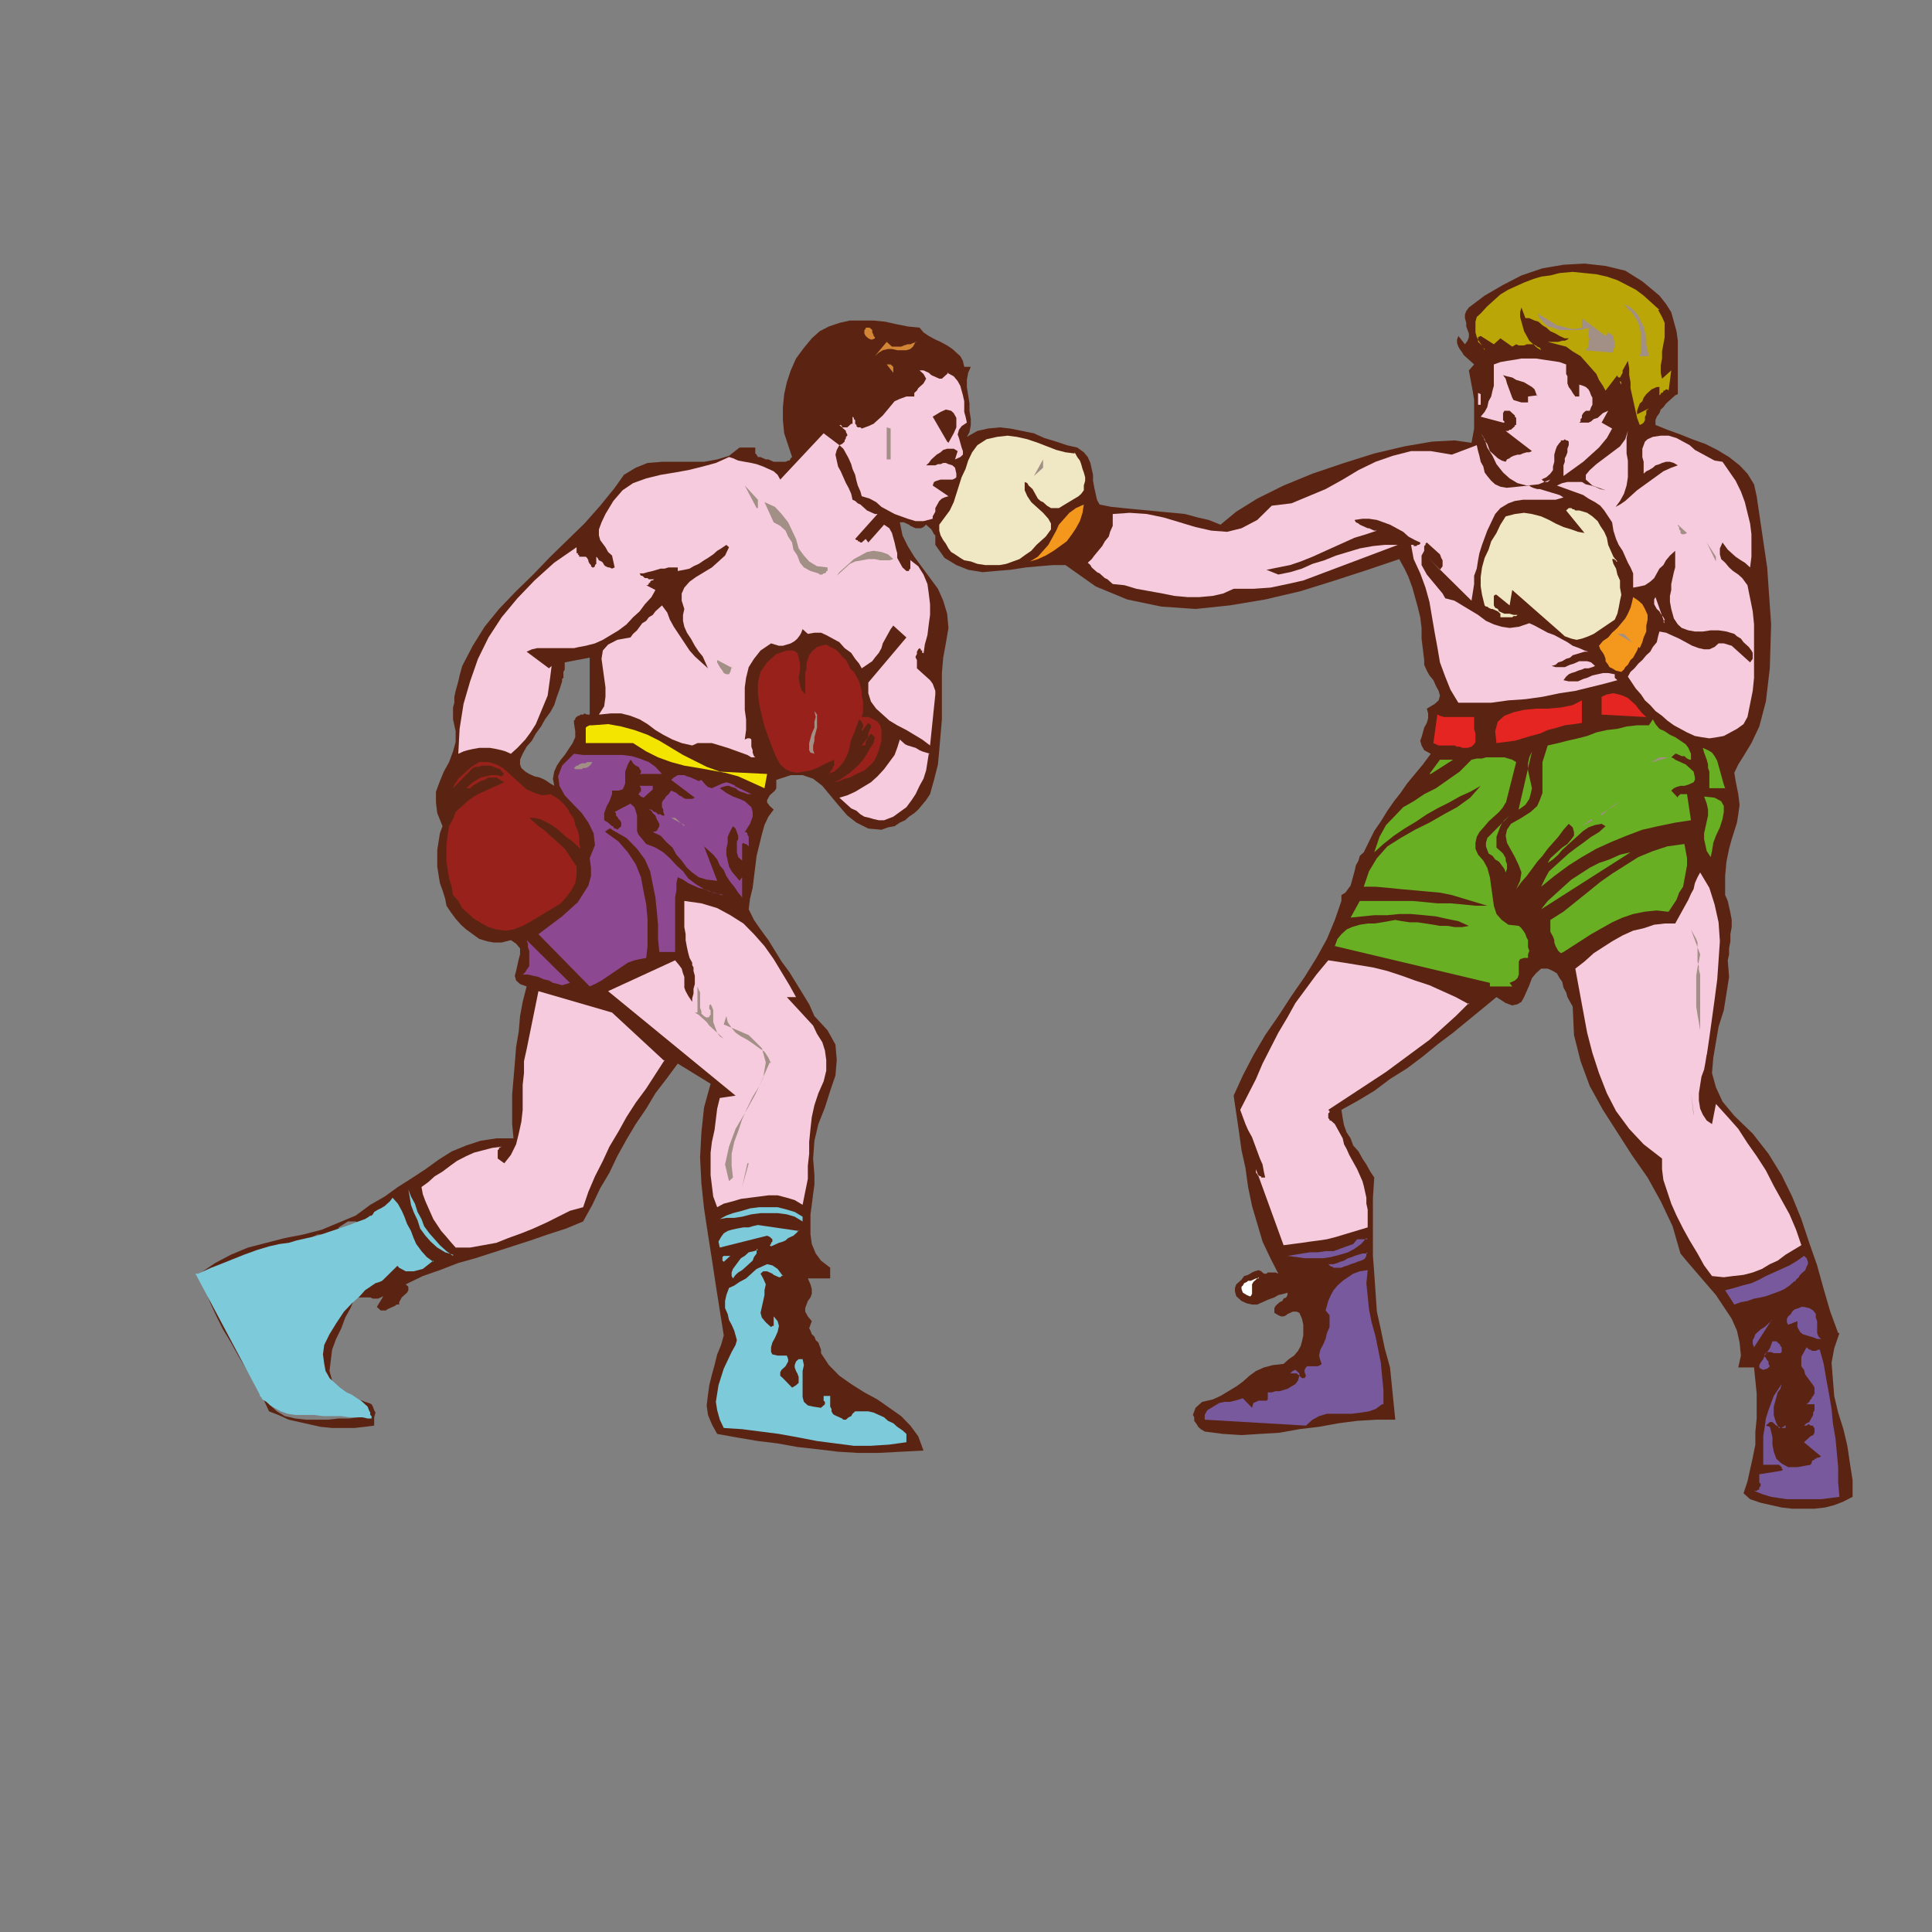 <?xml version="1.0" encoding="utf-8"?>
<!-- Generator: Adobe Illustrator 14.0.0, SVG Export Plug-In . SVG Version: 6.00 Build 43363)  -->
<!DOCTYPE svg PUBLIC "-//W3C//DTD SVG 1.1 Tiny//EN" "http://www.w3.org/Graphics/SVG/1.1/DTD/svg11-tiny.dtd">
<svg version="1.1" baseProfile="tiny" id="Calque_1"
	 xmlns="http://www.w3.org/2000/svg" xmlns:xlink="http://www.w3.org/1999/xlink" x="0px" y="0px" width="500px" height="500px"
	 viewBox="0 0 500 500" xml:space="preserve">
<rect x="0" y="0" width="500" height="500" fill="#808080" stroke="none"/>
<g>
	<polygon fill="#5B2412" points="86.975,321.023 86.975,321.333 86.975,321.023 86.975,321.023 86.975,321.023 86.635,321.023 
		86.635,320.718 86.635,320.718 86.294,320.718 86.294,320.411 86.294,320.411 86.294,320.411 86.294,320.718 86.294,320.718 
		86.294,320.718 86.294,320.718 86.635,321.023 86.635,321.023 86.635,321.023 86.975,321.023 86.975,321.333 86.975,321.333 	"/>
	<polygon fill="#5B2412" points="475.712,344.986 473.673,339.454 471.973,333.62 470.271,327.477 468.229,321.639 466.188,315.495 
		463.809,309.66 461.089,304.128 457.688,298.6 453.604,293.376 448.842,288.769 445.784,285.085 444.083,281.397 443.063,277.711 
		443.402,273.719 444.083,269.726 444.765,265.729 446.122,261.431 446.804,257.129 447.484,252.83 447.142,248.528 
		447.484,246.992 447.484,245.456 447.823,243.614 447.823,241.77 448.164,239.927 448.164,238.083 447.823,236.24 447.484,234.705 
		447.142,233.168 446.464,231.633 446.464,226.716 446.804,223.032 447.484,219.652 448.164,217.194 448.842,215.045 
		449.523,212.894 449.865,210.745 450.205,208.287 449.865,205.521 449.184,202.143 448.842,199.993 449.865,197.842 
		451.225,195.691 453.267,192.313 455.305,188.012 457.006,181.562 458.025,172.959 458.368,161.595 457.344,146.848 
		454.624,128.417 453.944,125.345 452.243,122.581 450.205,120.43 447.484,118.281 444.422,116.438 441.363,114.901 
		437.962,113.672 434.9,112.444 431.499,111.214 428.436,109.986 428.436,108.757 428.778,107.836 429.458,106.914 429.798,105.993 
		430.479,105.378 431.159,104.457 431.837,103.842 432.859,102.921 433.538,102.307 434.219,101.999 434.219,99.234 434.219,96.47 
		434.219,93.706 434.219,90.941 434.219,88.175 433.879,85.719 433.199,83.262 432.519,80.803 431.159,78.653 429.458,76.503 
		425.036,72.816 420.615,70.051 415.513,68.823 410.072,68.208 404.629,68.516 399.188,69.438 393.748,71.28 388.986,73.738 
		384.223,76.503 380.145,79.575 379.463,80.496 379.122,81.418 379.122,82.339 379.463,83.567 379.463,84.49 379.802,85.411 
		380.145,86.333 380.145,87.254 379.802,88.175 379.122,89.098 377.421,86.947 377.082,87.869 377.082,88.791 377.421,89.711 
		377.763,90.326 378.444,91.248 378.782,91.862 379.463,92.477 380.145,93.091 380.821,93.706 381.502,94.319 380.145,95.855 
		380.482,97.698 380.821,99.542 381.164,101.385 381.502,103.535 381.502,105.378 381.502,107.222 381.502,109.065 381.502,110.908 
		381.164,112.75 380.821,114.594 376.401,113.98 370.618,114.286 363.478,115.516 355.656,117.358 347.835,119.816 339.67,122.581 
		332.188,125.653 325.386,129.032 319.945,132.412 315.864,135.789 312.802,134.561 310.081,133.948 306.68,133.025 
		303.621,132.717 300.221,132.412 297.158,132.104 293.757,131.797 290.695,131.489 287.636,131.182 284.573,130.568 
		283.893,129.34 283.554,127.803 283.215,126.268 282.873,124.424 282.873,122.888 282.533,121.353 282.192,119.816 
		281.515,118.281 280.491,117.052 278.791,115.822 276.07,115.209 273.351,114.286 270.288,113.365 267.568,112.137 
		264.508,111.522 261.447,110.908 258.728,110.601 255.665,110.908 252.944,111.522 250.225,113.058 250.903,111.829 
		251.244,109.986 251.244,108.45 250.903,106.3 250.903,104.457 250.563,102.307 250.225,100.157 250.225,98.313 250.563,96.47 
		251.244,94.934 249.543,94.934 249.203,93.398 248.524,92.169 247.503,91.248 246.482,90.326 245.123,89.405 243.423,88.482 
		242.06,87.869 240.36,86.947 239,86.026 237.98,84.797 234.92,84.49 231.857,83.875 229.138,83.262 226.077,82.954 223.016,82.954 
		219.954,82.954 217.233,83.567 214.513,84.49 212.132,85.719 210.091,87.562 208.05,90.019 206.011,92.783 204.649,95.855 
		203.629,98.927 202.949,101.999 202.61,105.378 202.61,108.757 202.949,112.137 203.97,115.209 204.99,118.281 204.649,118.588 
		204.311,119.201 203.97,119.201 203.289,119.509 202.949,119.509 202.27,119.509 201.929,119.509 201.249,119.509 200.569,119.509 
		200.229,119.509 199.548,119.201 198.869,118.895 198.188,118.895 197.509,118.588 196.828,118.281 196.146,118.281 
		195.808,117.666 195.467,117.358 195.467,116.438 195.467,115.822 191.386,115.822 188.666,117.973 185.605,118.895 
		182.204,119.509 178.462,119.509 174.721,119.509 171.32,119.509 167.579,119.816 164.518,121.045 161.457,122.888 
		159.076,126.268 155.334,130.875 151.254,135.483 146.832,139.784 142.411,144.084 137.99,148.692 133.568,152.992 129.148,157.6 
		125.406,162.208 122.345,167.124 119.624,172.346 145.472,176.339 145.472,175.724 145.813,175.418 145.813,174.803 
		145.813,174.496 145.813,173.882 146.152,173.268 146.152,172.959 146.152,172.346 146.152,172.039 146.152,171.423 
		152.614,170.195 152.614,184.939 151.933,184.939 151.254,184.633 150.914,184.939 150.232,184.939 149.895,185.247 
		149.554,185.247 148.873,185.862 148.873,186.17 148.533,186.476 148.533,187.09 148.873,189.242 148.873,190.777 148.194,192.313 
		147.172,193.849 146.152,195.385 145.131,196.614 144.112,198.149 143.431,199.686 143.092,201.529 143.431,203.371 
		142.411,202.758 141.051,201.835 139.691,201.221 138.329,200.914 136.969,200.299 135.95,199.686 134.928,198.763 134.59,197.842 
		134.59,196.614 135.269,195.078 136.29,193.234 137.65,191.699 138.67,189.855 140.03,188.012 141.051,186.17 142.411,184.326 
		143.431,182.483 144.112,180.332 144.792,178.49 145.472,176.339 119.624,172.346 119.285,173.574 118.944,174.803 
		118.604,176.339 118.263,177.567 117.923,178.795 117.584,180.332 117.584,181.868 117.244,183.098 117.244,184.633 
		117.244,186.17 117.923,189.242 117.923,192.006 117.244,194.463 116.223,197.228 114.863,199.686 113.843,202.143 
		112.821,204.907 112.821,207.673 113.162,210.437 114.522,213.816 113.843,215.659 113.502,217.809 113.162,219.96 
		113.162,222.109 113.162,224.261 113.502,226.41 113.843,228.561 114.522,230.403 115.203,232.554 115.543,234.399 
		116.563,235.935 117.923,237.777 119.285,239.313 120.645,240.543 122.345,241.77 124.046,242.999 126.087,243.614 127.788,243.92 
		129.827,243.92 132.208,243.306 133.568,244.226 134.59,245.456 134.59,246.992 134.249,248.222 133.909,249.758 133.568,251.294 
		133.228,252.521 133.568,253.751 134.59,254.672 136.29,255.287 135.269,259.28 134.59,262.967 134.249,266.959 133.568,270.952 
		133.228,275.254 132.889,279.247 132.548,283.24 132.548,287.232 132.548,290.919 132.889,294.606 128.467,294.606 
		124.386,295.222 120.645,296.448 116.903,297.984 113.502,300.135 110.101,302.592 106.36,305.052 102.958,307.2 99.558,309.66 
		95.816,311.808 92.077,314.573 87.654,316.416 83.234,318.261 78.473,319.487 73.709,320.411 68.949,321.639 64.188,322.868 
		59.767,324.71 55.685,326.861 51.603,329.627 52.965,333.311 54.325,336.997 56.025,340.685 57.726,344.063 59.767,347.443 
		61.806,351.13 63.847,354.509 65.888,357.886 67.929,361.572 69.629,365.259 72.01,366.181 74.731,367.41 77.452,368.026 
		80.173,368.638 82.894,369.253 85.954,369.562 88.676,369.562 91.736,369.562 94.456,369.253 96.838,368.946 96.838,366.796 
		97.179,365.566 96.838,364.953 96.497,364.029 96.157,363.418 95.478,363.109 94.456,362.803 93.777,362.494 92.756,362.188 
		92.077,362.188 91.056,361.882 91.056,362.803 91.396,363.109 92.077,363.418 92.756,363.724 93.437,364.029 94.116,364.339 
		94.456,364.645 95.137,365.259 95.137,365.875 95.137,366.796 92.756,366.796 90.376,367.102 87.654,367.102 84.934,367.41 
		81.874,367.41 79.151,367.41 76.431,367.102 73.709,366.49 71.67,365.259 69.629,363.418 68.608,360.037 67.248,356.658 
		65.547,353.279 63.847,349.9 62.147,346.522 60.105,343.451 58.067,340.07 56.366,336.997 54.666,333.62 52.965,330.239 
		55.004,329.013 56.705,327.782 58.746,326.861 60.787,325.939 62.827,325.325 64.869,324.71 66.908,324.096 68.949,324.096 
		70.989,324.096 73.031,324.404 73.371,324.096 73.371,323.79 73.709,323.175 74.05,322.868 74.05,322.559 74.391,322.253 
		74.731,321.947 75.071,321.947 75.751,321.947 76.431,322.253 76.772,322.559 77.111,322.868 77.452,323.175 77.792,323.482 
		78.132,323.79 78.473,324.404 78.812,324.71 79.151,325.02 79.492,325.325 79.492,325.939 80.511,320.718 80.852,320.104 
		81.533,319.796 82.212,319.487 82.894,319.487 83.574,319.487 84.253,319.796 84.594,319.796 85.274,320.104 85.614,320.104 
		86.294,320.411 86.294,320.104 86.294,319.796 86.294,319.796 86.635,319.487 86.975,319.182 87.314,318.876 87.314,318.566 
		87.654,318.261 87.654,317.952 87.654,317.646 90.036,316.11 92.077,316.11 93.437,316.725 94.456,317.952 95.137,319.796 
		95.478,321.947 96.157,324.096 96.838,325.939 97.857,327.782 99.217,328.702 97.857,328.396 97.179,328.702 96.838,329.013 
		96.838,329.934 96.838,330.548 96.838,331.163 96.497,331.775 96.157,332.084 95.478,332.084 94.116,331.775 94.116,331.47 
		94.116,331.163 94.116,330.854 94.456,330.548 94.456,330.239 94.796,329.934 94.796,329.627 95.137,329.318 95.137,329.013 
		95.137,328.702 93.096,329.318 91.396,330.548 89.695,331.775 88.335,333.311 86.975,335.156 85.954,336.997 84.934,338.843 
		83.574,340.991 82.894,343.142 81.874,344.986 84.594,345.599 81.874,353.894 83.574,354.509 84.594,355.429 85.274,356.658 
		85.274,357.886 84.934,358.81 84.934,360.037 84.934,360.958 85.614,361.572 86.975,362.188 89.354,361.882 87.314,359.731 
		85.954,357.274 85.274,354.814 85.614,352.052 85.954,349.285 86.975,346.522 88.335,343.757 89.354,340.991 90.715,338.534 
		91.736,336.077 92.756,335.771 93.777,335.771 94.456,335.771 95.137,335.771 95.816,335.771 96.497,336.077 97.179,336.077 
		97.857,336.077 98.539,335.771 99.217,335.462 97.517,338.228 98.198,338.843 98.539,339.148 99.217,339.148 99.899,339.148 
		100.238,338.843 100.918,338.534 101.599,338.228 102.28,337.919 102.619,337.613 103.299,337.613 103.299,336.997 103.64,336.383 
		103.98,335.771 104.319,335.462 105,334.847 105.34,334.54 105.68,333.926 105.68,333.311 105.68,333.005 105,332.391 
		109.421,330.239 113.843,328.702 118.604,326.861 123.025,325.631 127.788,324.096 132.548,322.559 137.31,321.023 141.73,319.487 
		146.493,317.952 150.914,316.11 153.295,311.808 155.334,307.509 157.716,303.516 159.757,299.214 162.137,294.912 
		164.518,290.919 167.238,286.927 169.62,282.935 172.68,278.941 175.401,275.254 183.904,280.478 182.204,286.621 181.523,293.07 
		181.182,299.521 181.523,306.278 182.204,312.731 183.224,319.487 184.243,325.939 185.264,332.699 186.284,339.148 
		187.306,345.599 186.624,348.058 185.605,350.515 184.924,353.279 184.243,355.738 183.564,358.501 183.224,360.958 
		182.883,363.724 183.224,366.181 184.243,368.638 185.605,371.098 190.706,372.019 196.146,372.939 201.249,373.554 
		206.35,374.476 211.792,375.09 216.894,375.705 221.995,376.011 227.437,376.011 233.219,375.705 239,375.396 237.64,371.71 
		235.599,368.946 233.219,366.49 230.157,364.339 227.096,362.188 223.696,360.347 220.294,358.195 217.233,356.044 
		214.513,353.279 212.473,350.206 212.473,349.285 212.132,348.365 211.792,347.443 211.113,346.828 210.772,345.908 
		210.091,345.292 209.751,344.371 209.412,343.757 209.751,342.835 210.091,341.914 209.071,340.685 208.391,339.454 
		208.391,338.534 208.731,337.613 209.071,336.691 209.751,335.771 210.091,334.847 210.091,333.62 209.751,332.391 
		209.071,330.854 214.853,330.854 214.853,328.091 212.473,326.247 211.113,324.404 210.091,321.947 209.751,319.487 
		209.751,317.03 209.751,314.268 210.091,311.808 210.432,309.045 210.772,306.588 210.772,304.128 210.432,299.829 
		210.772,295.222 211.792,290.919 213.492,286.621 214.853,282.319 216.214,278.326 216.553,274.333 216.214,270.338 
		214.173,266.653 210.772,262.967 209.412,259.895 207.711,257.129 206.011,254.366 204.311,251.6 202.27,248.834 200.569,246.071 
		198.869,243.306 196.828,240.543 195.127,238.083 193.767,235.32 194.107,232.554 194.786,229.788 195.127,227.025 
		195.467,224.261 195.808,221.496 196.487,218.73 197.168,215.966 197.847,213.509 198.869,211.358 200.229,209.515 
		199.208,208.594 198.528,207.673 198.528,207.058 198.869,206.443 199.208,205.83 199.888,205.214 200.569,204.601 
		200.909,203.986 200.909,203.065 200.909,201.835 204.649,200.606 207.711,200.606 210.432,201.529 212.813,203.371 
		214.853,205.83 216.894,208.287 219.275,211.051 221.654,212.894 224.717,214.43 228.118,214.737 229.818,214.123 231.519,213.816 
		232.879,212.894 234.239,212.28 235.258,211.358 236.62,210.437 237.64,209.515 238.66,208.287 239.681,207.058 240.7,205.521 
		241.722,201.835 242.741,197.842 243.082,194.156 243.423,190.162 243.761,186.17 243.761,182.175 243.761,178.183 
		243.761,174.188 244.102,170.195 244.783,166.508 245.461,162.516 245.123,158.829 244.102,155.451 242.741,152.379 240.7,149.613 
		238.66,146.848 236.62,144.084 234.92,141.32 233.558,138.555 232.879,135.176 233.898,135.176 234.58,135.483 235.258,135.789 
		235.599,136.097 236.28,136.404 236.959,136.712 237.64,136.712 238.32,136.712 239,136.404 239.681,135.789 240.021,136.097 
		240.7,136.712 241.041,137.019 241.381,137.633 241.722,138.248 242.06,138.555 242.06,139.169 242.06,139.784 242.06,140.397 
		242.06,141.012 244.442,144.391 247.503,146.235 250.563,147.464 254.305,148.077 257.705,147.771 261.447,147.464 
		265.529,146.848 268.93,146.541 272.669,146.235 275.731,146.235 283.554,151.764 291.718,155.143 300.559,156.987 309.4,157.6 
		318.245,156.679 327.428,155.143 336.608,152.992 345.453,150.228 353.955,147.464 362.116,144.699 363.478,147.156 
		364.498,149.307 365.518,152.071 366.197,154.528 366.879,156.987 367.56,159.751 367.898,162.516 367.898,165.279 368.24,168.044 
		368.58,170.811 368.58,172.039 369.26,173.574 369.941,174.803 370.961,176.031 371.642,177.567 372.319,178.795 372.661,180.026 
		372.319,181.254 371.3,182.175 369.26,183.404 369.599,184.633 369.599,185.862 369.26,187.09 368.58,188.319 368.24,189.547 
		367.898,190.777 367.56,191.699 367.898,192.927 368.58,194.156 370.279,195.078 368.24,197.842 366.197,200.299 364.159,202.758 
		362.458,205.214 360.758,207.365 359.058,209.822 357.356,212.587 355.656,215.045 354.295,217.809 352.936,220.574 
		351.913,221.496 351.574,222.725 350.894,223.953 350.555,225.489 350.213,226.716 349.874,227.946 349.534,229.176 
		348.854,230.097 348.173,231.018 347.153,231.633 347.153,233.168 345.453,238.083 343.411,242.999 340.69,247.913 337.632,252.83 
		334.23,257.743 330.829,262.967 327.428,267.881 324.365,273.103 321.646,278.326 319.265,283.549 319.945,288.156 
		320.626,292.765 321.304,297.679 322.327,302.286 323.004,307.2 324.027,312.116 325.386,316.725 326.748,321.333 328.786,325.631 
		330.829,329.627 330.148,329.318 329.468,329.318 328.786,329.318 328.448,329.318 328.106,329.318 327.767,329.627 
		327.086,329.627 326.748,329.318 326.405,329.013 325.728,328.702 324.705,329.013 324.027,329.318 323.004,329.934 
		321.984,330.239 321.304,331.163 320.626,331.775 319.945,332.391 319.604,333.311 319.604,334.234 319.945,335.462 
		321.304,336.691 322.666,337.308 324.027,337.613 325.386,337.613 326.748,336.997 328.106,336.383 329.806,335.771 
		330.829,335.156 332.188,334.847 333.207,334.54 333.207,335.156 332.868,335.771 332.188,336.077 331.849,336.691 
		331.168,336.997 330.487,337.613 330.148,337.919 329.806,338.534 329.806,339.148 329.806,339.765 330.829,340.379 
		331.507,340.685 332.188,340.685 332.868,340.379 333.207,340.07 333.889,339.765 334.569,339.454 334.908,339.454 
		335.589,339.454 336.27,339.765 336.95,341.3 337.289,342.835 337.289,344.371 337.289,345.599 336.95,347.135 336.608,348.365 
		335.931,349.595 334.908,350.822 333.55,351.742 332.188,352.972 329.468,353.279 327.086,353.894 325.047,354.814 
		323.347,356.044 321.646,357.58 319.945,358.81 317.902,360.037 315.864,361.267 313.824,362.188 311.101,362.803 310.081,363.724 
		309.4,364.339 309.062,365.259 308.723,366.181 309.062,366.796 309.062,367.716 309.742,368.638 310.081,369.253 310.762,369.867 
		311.781,370.483 316.544,371.098 321.304,371.403 326.066,371.098 331.168,370.789 336.27,369.867 341.371,369.253 
		346.473,368.332 351.235,367.716 356.337,367.41 361.097,367.41 359.738,353.894 358.376,348.979 357.356,344.063 356.337,339.454 
		355.995,334.54 355.656,329.627 355.313,325.02 355.313,320.104 355.313,315.188 355.313,309.966 355.656,304.743 354.637,303.207 
		353.613,301.365 352.594,299.829 351.574,297.984 350.213,296.448 349.534,294.606 348.512,293.07 347.835,291.229 
		347.492,289.384 347.153,287.232 351.574,284.775 355.656,282.319 359.738,279.247 364.159,276.481 368.24,273.409 371.98,270.338 
		376.063,267.266 379.802,264.193 383.546,261.122 387.285,258.05 389.666,259.586 391.366,260.2 392.726,259.895 393.748,259.28 
		394.427,258.05 395.106,256.514 395.787,254.979 396.469,253.136 397.488,251.906 398.849,250.679 400.55,250.679 401.909,251.294 
		402.929,251.906 403.609,253.136 404.291,254.057 404.629,255.593 405.311,256.823 405.651,258.05 406.33,259.28 407.011,260.51 
		407.353,267.881 409.053,274.64 411.431,281.089 414.832,287.232 418.574,293.07 422.315,298.908 426.396,304.743 429.798,310.887 
		432.859,317.339 434.9,324.404 436.939,326.861 439.319,329.627 441.701,332.391 444.083,335.156 446.122,338.228 448.164,341.3 
		449.523,344.371 450.205,347.443 450.543,350.822 449.865,353.894 453.944,353.894 454.286,357.274 454.624,360.652 
		454.624,364.029 454.624,367.102 454.286,370.483 454.286,373.86 453.604,377.241 452.925,380.313 452.243,383.385 
		451.225,386.457 452.925,387.993 455.645,388.914 458.368,389.528 461.089,390.142 463.809,390.45 466.528,390.45 469.59,390.45 
		472.311,390.142 474.692,389.528 477.072,388.604 479.451,387.379 479.451,383.076 478.773,378.778 478.094,374.17 
		477.072,369.867 475.712,365.566 474.692,361.267 474.35,356.966 474.011,352.666 474.692,348.979 476.05,344.986 476.05,344.986 	
		"/>
	<polygon fill="#BAA606" points="429.117,80.189 430.137,82.032 430.817,83.567 430.817,85.411 430.817,87.254 430.479,89.098 
		430.137,90.941 430.137,92.783 429.798,94.626 429.798,96.47 430.137,98.006 432.519,95.855 431.837,101.078 431.499,100.77 
		431.159,100.77 430.817,101.078 430.479,101.078 430.479,101.385 430.137,101.693 429.798,101.693 429.798,101.999 
		429.458,102.307 429.458,102.613 429.458,100.157 428.778,100.157 428.098,100.463 427.416,100.77 426.734,101.385 
		426.059,101.999 425.377,102.921 425.036,103.842 424.357,104.457 424.015,105.378 423.677,106.3 423.677,107.222 426.734,105.686 
		426.396,105.993 426.059,106.3 426.059,106.914 426.059,107.222 425.716,107.836 425.716,108.45 425.716,108.757 425.377,109.372 
		425.036,109.679 424.357,109.986 423.677,108.143 423.335,106.607 422.995,105.07 422.657,103.535 422.315,101.999 
		421.976,100.463 421.976,98.927 421.635,97.084 421.635,95.241 421.295,93.398 420.956,94.013 420.615,94.626 420.275,95.241 
		419.934,95.855 419.934,96.47 419.596,97.084 419.256,97.698 419.256,98.313 419.256,98.927 419.596,99.542 419.596,99.542 
		419.596,99.234 419.596,98.927 419.256,98.621 419.256,98.313 419.256,98.006 419.256,97.698 418.914,97.698 418.574,97.391 
		418.574,97.084 415.513,101.078 414.832,99.85 413.813,98.313 413.131,96.777 411.773,95.241 410.411,93.706 409.053,92.169 
		407.011,90.941 405.311,89.711 402.929,89.098 400.55,88.482 400.55,88.482 400.89,88.482 401.228,88.482 401.909,88.482 
		402.59,88.482 403.27,88.482 404.291,88.175 404.971,88.175 405.651,87.869 405.99,87.562 404.971,87.562 403.609,86.947 
		402.59,86.333 401.228,85.719 400.208,84.797 399.188,84.182 398.169,83.262 397.15,82.954 395.787,82.339 394.768,82.339 
		393.748,79.575 393.405,80.803 393.405,82.032 393.748,83.262 394.087,84.49 394.427,85.719 395.106,86.947 395.787,88.175 
		396.807,89.098 397.826,90.019 398.849,90.634 398.508,90.019 397.826,89.711 397.488,89.405 396.807,89.098 395.787,89.098 
		395.106,89.098 394.427,89.405 393.748,89.405 393.067,89.405 392.386,89.098 391.366,89.711 388.305,87.562 386.604,89.098 
		383.203,86.947 382.521,87.254 382.521,87.869 382.521,88.175 382.521,88.482 382.865,88.791 383.203,89.098 383.546,89.405 
		383.884,90.019 384.223,90.326 384.223,90.634 384.223,90.634 383.884,90.019 383.546,89.405 382.865,88.482 382.184,87.254 
		381.846,86.026 381.846,84.49 381.846,83.262 382.184,82.032 383.203,81.11 384.903,79.267 386.604,77.731 388.305,76.195 
		390.347,74.967 392.386,74.046 394.427,73.123 396.807,72.203 398.849,71.588 401.228,71.28 403.609,70.667 407.011,70.359 
		410.072,70.667 413.131,70.974 415.854,71.588 418.574,72.51 420.956,73.738 423.335,74.967 425.377,76.503 427.416,78.346 
		429.458,80.189 429.458,80.189 	"/>
	<polygon fill="#A28F85" points="426.396,92.169 424.357,92.169 424.696,90.941 424.696,89.405 424.696,87.869 424.696,86.333 
		424.357,85.104 424.015,83.567 423.335,82.339 422.315,80.803 421.295,79.882 420.275,78.653 421.976,79.575 422.995,80.496 
		424.015,81.725 424.696,83.262 425.377,84.49 425.716,86.026 426.059,87.562 426.059,89.098 426.396,90.634 426.734,92.169 
		426.734,92.169 	"/>
	<polygon fill="#A28F85" points="409.392,84.797 409.392,82.339 415.513,86.947 416.194,86.026 416.532,86.333 417.214,86.639 
		417.555,87.254 417.555,87.869 417.895,88.482 417.895,89.098 417.895,89.711 417.555,90.326 417.555,90.941 417.214,91.248 
		410.072,90.634 410.754,90.326 411.092,89.711 411.092,89.098 411.092,88.482 411.431,87.869 411.092,87.254 411.092,86.639 
		411.092,86.026 411.092,85.411 411.431,84.797 410.072,85.104 408.71,85.411 407.011,85.411 405.311,85.411 403.609,85.411 
		401.909,84.797 400.55,84.49 399.527,83.567 398.508,82.339 397.826,81.11 398.849,81.725 399.87,82.339 400.89,82.954 
		401.909,83.567 402.929,84.182 404.291,84.49 405.311,84.797 406.671,85.104 408.03,85.104 409.392,84.797 409.392,84.797 	"/>
	<polygon fill="#D28535" points="226.417,87.562 225.736,87.869 225.396,87.869 224.717,87.562 224.376,87.254 224.036,86.947 
		223.696,86.333 223.696,86.026 223.696,85.411 224.036,85.104 224.036,84.797 224.717,84.797 225.056,84.797 225.396,85.104 
		225.736,85.411 225.736,85.719 225.736,86.026 226.077,86.639 226.077,86.947 226.417,87.254 226.417,87.562 226.417,87.562 	"/>
	<polygon fill="#D28535" points="236.959,88.482 236.28,89.711 235.599,90.326 234.58,90.634 233.558,90.634 232.198,90.634 
		230.838,90.326 229.818,90.326 228.456,90.634 227.437,91.248 226.417,92.169 229.478,88.482 230.157,89.098 230.838,89.711 
		231.519,89.711 232.538,89.711 233.219,89.711 233.898,89.405 234.92,89.098 235.599,89.098 236.28,88.791 237.299,88.482 
		237.299,88.482 	"/>
	<polygon fill="#F7CBDE" points="405.311,94.319 405.311,94.934 405.311,95.855 405.311,96.777 405.651,97.391 405.651,98.313 
		405.651,99.234 405.99,100.157 406.671,101.078 407.011,101.693 407.69,102.613 408.71,102.613 408.71,99.542 409.731,99.85 
		410.411,100.157 411.092,100.77 411.431,101.385 411.773,102.307 412.111,102.921 412.111,103.842 412.111,104.765 
		411.773,105.378 411.431,106.3 410.754,106.3 410.411,106.3 410.072,106.607 409.731,106.914 409.392,107.529 409.392,107.836 
		409.392,108.143 409.053,108.45 409.053,109.065 408.71,109.372 409.392,109.372 410.072,109.372 411.092,109.372 411.773,109.065 
		412.454,108.45 413.474,108.143 414.155,107.529 414.832,106.914 415.513,106.607 416.194,106.3 414.493,109.372 417.214,110.908 
		416.532,112.137 415.854,113.365 414.832,114.594 413.813,115.822 412.454,117.052 411.092,118.281 409.731,119.509 
		408.03,120.738 406.33,121.966 404.629,123.196 404.629,122.273 404.629,121.353 404.629,120.43 404.971,119.509 404.971,118.588 
		405.311,117.973 405.651,117.052 405.651,116.129 405.99,115.209 405.99,114.594 405.99,114.286 405.651,113.98 405.651,113.98 
		405.311,113.98 404.971,113.672 404.629,113.98 404.291,113.98 403.951,113.98 403.951,114.286 403.609,114.594 402.929,115.516 
		402.59,116.438 402.25,117.666 402.25,118.588 402.25,119.509 401.909,120.738 401.909,121.66 401.228,122.581 400.208,123.502 
		398.849,124.117 399.188,124.117 399.188,124.424 399.188,124.424 399.527,124.424 399.527,124.731 399.87,124.731 399.87,124.731 
		400.208,124.731 400.208,124.731 400.55,124.731 401.228,124.117 398.169,125.345 395.106,125.653 392.726,125.038 390.686,123.81 
		388.986,122.273 387.285,120.124 386.265,117.973 384.903,115.822 384.223,113.672 383.203,112.137 383.884,113.058 
		384.223,113.98 384.903,114.901 385.245,115.822 385.585,116.745 386.265,117.358 386.945,117.973 387.624,118.588 
		388.646,119.201 389.666,119.509 390.006,118.895 390.686,118.588 391.025,118.281 391.706,117.973 392.726,117.666 
		393.405,117.666 394.087,117.358 395.106,117.052 395.787,117.052 396.469,116.745 389.666,111.522 390.006,111.522 
		390.347,111.522 390.686,111.214 391.025,111.214 391.366,110.908 391.366,110.908 391.706,110.601 392.048,110.293 
		392.048,109.986 392.386,109.986 392.386,109.372 392.386,109.065 392.386,108.45 392.386,108.143 392.048,107.836 
		392.048,107.529 391.706,107.222 391.366,106.914 391.025,106.607 390.686,106.3 390.006,106.3 389.324,106.3 388.986,106.914 
		388.986,107.222 388.986,107.836 388.986,108.143 388.986,108.757 389.324,109.065 389.324,109.372 388.986,109.372 
		383.203,107.836 384.223,106.607 384.903,105.378 385.245,103.842 385.923,102.613 386.265,101.078 386.604,99.85 386.604,98.313 
		386.604,97.084 386.604,95.549 386.604,94.319 388.305,93.706 390.006,93.398 392.048,93.091 393.748,92.783 395.787,92.783 
		397.488,92.783 399.527,93.091 401.57,93.398 403.609,93.706 405.311,94.319 405.311,94.319 	"/>
	<polygon fill="#D28535" points="231.178,94.934 231.178,96.47 229.478,94.319 229.818,94.319 230.157,94.319 230.498,94.319 
		230.498,94.319 230.838,94.626 230.838,94.626 230.838,94.626 231.178,94.934 231.178,94.934 231.178,94.934 231.178,94.934 	"/>
	<polygon fill="#F7CBDE" points="245.123,96.47 246.823,97.391 247.843,98.621 248.524,99.85 248.863,101.078 249.203,102.307 
		249.543,103.842 249.543,105.07 249.543,106.607 249.884,107.836 250.225,109.372 248.863,110.293 248.183,111.214 
		247.843,112.444 248.183,113.365 248.524,114.594 248.863,115.822 249.203,116.745 249.203,117.666 248.524,118.281 
		247.162,118.895 247.843,116.745 246.823,116.129 245.802,116.129 245.123,116.129 244.102,116.438 243.423,117.052 
		242.401,117.666 241.722,118.281 241.041,118.895 240.36,119.816 239.681,120.43 240.36,120.43 241.041,120.43 242.06,120.43 
		242.741,120.124 243.423,120.124 244.102,119.816 244.783,119.816 245.461,120.124 246.482,120.43 247.162,121.045 
		247.503,122.581 247.503,123.502 247.162,123.81 246.482,124.117 245.461,124.117 244.442,124.117 243.423,124.117 
		242.401,124.424 241.722,124.731 241.381,125.653 245.461,128.417 244.442,128.725 243.761,129.032 243.082,129.646 
		242.741,130.26 242.401,130.875 242.06,131.489 242.06,132.412 241.722,133.025 241.381,133.64 241.381,134.254 239,134.869 
		236.959,134.869 234.92,134.254 233.219,133.64 231.519,133.025 229.818,132.104 228.118,131.182 226.755,129.953 225.056,129.032 
		223.016,128.417 222.675,127.188 221.995,125.653 221.654,124.424 221.315,122.888 220.635,121.353 220.294,120.124 
		219.615,118.588 218.934,117.358 218.254,116.129 217.233,115.209 216.553,116.438 216.214,117.666 216.553,119.201 
		216.894,120.738 217.574,121.966 218.254,123.502 218.934,125.038 219.615,126.268 220.294,127.803 220.635,129.34 
		221.315,129.646 221.995,130.26 222.675,130.568 223.355,131.182 223.696,131.489 224.376,132.104 225.056,132.412 
		225.736,132.717 226.417,133.025 227.096,133.025 221.315,139.476 221.654,139.784 221.654,139.784 221.995,139.784 
		221.995,140.092 222.335,140.092 222.335,140.092 222.675,140.397 222.675,140.397 223.016,140.397 223.016,140.397 
		224.036,139.476 224.717,140.397 228.797,135.789 230.157,136.712 230.838,137.94 231.178,139.169 231.519,140.397 
		231.857,141.933 232.198,143.163 232.198,144.391 232.879,145.62 233.558,146.848 234.58,147.771 235.258,147.771 235.258,147.464 
		235.599,147.156 235.599,146.848 235.599,146.541 235.599,146.235 235.599,145.62 235.599,145.313 235.599,145.005 
		235.258,144.699 237.64,146.541 239,148.692 240.021,151.148 240.36,153.607 240.7,156.372 240.7,159.136 240.36,161.595 
		240.021,164.359 239.34,166.816 239,169.274 239,168.967 238.66,168.967 238.66,168.659 238.66,168.659 238.66,168.352 
		238.32,168.352 238.32,168.044 238.32,168.044 237.98,167.738 237.98,167.738 237.64,168.044 237.299,168.659 237.299,169.274 
		236.959,169.888 236.959,170.195 237.299,170.811 237.299,171.423 237.299,172.039 237.299,172.346 237.299,172.959 
		237.299,172.959 237.98,173.574 238.32,173.882 239,174.496 240.021,175.418 240.7,176.031 241.381,176.954 241.722,177.875 
		242.06,178.795 242.06,179.718 240.7,192.927 238.66,191.391 236.62,190.162 234.58,188.934 232.198,187.706 230.157,186.476 
		228.456,184.939 226.755,183.404 225.396,181.562 224.717,179.411 224.717,176.646 234.58,164.973 231.178,161.9 230.498,162.823 
		229.818,164.051 229.138,165.279 228.456,166.508 228.118,167.738 227.437,168.967 226.417,170.195 225.736,171.116 
		224.376,172.039 223.016,172.959 222.335,171.731 221.315,170.502 220.294,168.967 218.594,167.738 217.233,166.202 
		215.534,165.279 213.833,164.359 212.473,163.744 210.772,163.744 209.071,164.051 207.711,162.823 207.371,163.744 
		207.031,164.359 206.35,165.279 205.671,165.895 204.649,166.508 203.629,166.816 202.61,167.124 201.589,167.124 200.569,166.816 
		199.548,166.508 196.828,168.352 195.127,170.502 193.767,172.652 193.086,175.418 192.746,177.875 192.746,180.64 
		192.746,183.711 193.086,186.17 193.086,188.934 192.746,191.391 193.426,191.083 194.107,191.083 194.446,191.391 
		194.446,192.006 194.446,192.619 194.446,193.234 194.786,194.156 194.786,194.771 195.127,195.691 195.467,195.999 
		194.446,195.999 193.426,195.385 191.727,194.771 190.025,194.156 188.325,193.542 186.284,192.927 184.243,192.313 
		182.542,192.313 180.503,192.313 179.142,192.927 176.422,192.313 174.04,191.391 171.66,190.162 169.62,188.934 167.579,187.398 
		165.537,186.17 163.158,185.247 160.776,184.633 158.056,184.633 154.996,184.939 156.355,182.79 156.696,180.332 156.696,177.875 
		156.355,175.418 156.015,172.959 155.675,170.502 156.015,168.352 157.375,166.816 159.757,165.587 163.158,164.973 
		163.837,164.051 164.858,163.13 165.537,162.208 166.218,161.287 167.238,160.672 167.919,159.751 168.938,159.136 169.62,158.215 
		170.639,157.292 171.32,156.679 172.68,158.523 173.361,160.364 174.38,162.208 175.401,163.744 176.422,165.279 177.441,166.816 
		178.462,168.352 179.822,169.888 181.523,171.423 183.224,172.959 182.542,171.423 181.864,169.888 180.842,168.659 
		179.822,167.124 178.803,165.279 177.782,163.744 177.102,162.208 176.762,160.672 176.762,159.136 177.102,157.6 176.422,155.451 
		176.422,153.607 177.102,152.071 178.462,150.535 180.163,149.307 182.204,148.077 184.243,146.848 185.944,145.313 
		187.645,143.776 188.666,141.627 187.984,141.012 186.624,141.933 185.605,142.548 184.584,143.469 183.224,144.391 
		182.204,145.005 180.842,145.928 179.481,146.541 178.462,147.156 177.102,147.464 175.401,147.771 175.401,146.848 
		174.721,146.848 173.702,146.848 173.021,146.848 172.001,147.156 170.98,147.156 169.959,147.464 168.938,147.771 
		167.579,148.077 166.559,148.385 165.537,148.385 165.878,149 166.218,149 166.559,149.307 166.899,149.613 167.579,149.613 
		167.919,149.92 168.26,149.92 168.6,149.92 169.279,149.92 169.62,149.92 169.279,149.92 169.279,149.92 168.938,150.228 
		168.6,150.228 168.26,150.535 168.26,150.843 167.919,150.843 167.919,151.148 167.579,151.457 167.238,151.457 169.62,152.685 
		168.6,154.528 166.899,156.372 165.537,158.215 163.837,159.751 162.137,161.595 160.097,163.13 158.056,164.359 156.015,165.587 
		153.975,166.508 151.595,167.124 149.895,167.431 148.533,167.738 146.832,167.738 145.131,167.738 143.771,167.738 
		142.07,167.738 140.71,167.738 139.011,167.738 137.65,168.044 136.29,168.659 142.07,172.959 142.752,172.346 142.411,175.111 
		142.07,177.567 141.73,180.026 140.71,182.483 139.691,184.939 138.67,187.398 137.31,189.547 135.95,191.391 133.909,193.542 
		132.208,195.078 130.848,194.463 129.827,194.156 128.467,193.849 126.766,193.542 125.406,193.542 124.046,193.542 
		122.345,193.849 120.985,194.156 119.964,194.463 118.604,195.078 118.944,188.627 119.964,182.175 121.665,176.339 
		123.705,170.502 126.426,164.973 129.827,159.751 133.909,154.836 138.329,150.228 143.431,145.62 149.213,141.627 
		149.213,141.933 149.213,142.241 149.213,142.548 149.213,142.855 149.213,143.163 149.554,143.163 149.554,143.469 
		149.895,143.776 149.895,144.084 150.232,144.084 150.914,144.084 151.254,144.084 151.595,144.084 151.933,144.391 
		152.274,145.005 152.274,145.313 152.614,145.928 152.954,146.235 152.954,146.541 153.295,146.848 153.634,146.848 
		153.975,146.541 153.975,146.235 154.315,145.928 154.315,145.62 154.315,145.313 154.315,145.005 154.315,144.699 
		154.315,144.391 154.315,144.084 154.655,144.391 154.996,145.005 155.675,145.313 156.015,145.62 156.355,146.235 
		156.696,146.541 157.375,146.848 157.716,146.848 158.397,147.156 159.076,146.848 158.735,145.313 158.397,143.776 
		157.375,142.855 156.696,141.627 156.015,140.705 155.334,139.784 154.996,138.555 154.996,137.019 155.675,135.176 
		156.696,133.025 158.735,129.646 161.117,126.881 163.837,125.038 167.238,123.81 170.98,122.888 174.721,122.273 178.122,121.66 
		181.864,120.738 185.264,119.816 188.666,118.281 189.685,118.588 191.045,119.201 192.746,119.509 194.446,119.816 
		195.808,120.124 197.509,120.738 198.869,121.353 200.229,121.966 201.249,122.888 201.929,124.117 213.152,112.137 
		217.233,115.209 217.915,114.901 218.254,114.594 218.594,114.286 218.594,113.98 218.934,113.365 218.934,113.058 219.275,112.75 
		219.275,112.444 218.934,111.829 218.934,111.522 217.233,109.986 217.574,109.986 217.915,110.293 217.915,110.601 
		218.254,110.601 218.594,110.601 218.934,110.601 219.275,110.601 219.615,110.293 219.954,109.986 219.954,109.986 
		220.294,109.679 220.635,109.679 220.635,109.372 220.635,109.065 220.635,109.065 220.635,108.757 220.635,108.45 
		220.635,108.143 220.635,107.836 220.635,107.836 220.976,108.143 220.976,108.45 221.315,108.757 221.315,109.065 
		221.315,109.679 221.654,109.986 221.654,110.293 221.995,110.601 222.675,110.601 223.016,110.908 224.717,110.293 
		226.077,109.679 227.437,108.45 228.456,107.529 229.478,106.3 230.498,105.07 231.519,103.842 232.879,103.229 234.58,102.613 
		236.62,102.613 236.62,101.693 237.299,101.078 237.64,100.463 238.32,99.85 239,99.234 239.34,98.621 239.681,98.006 
		239.34,97.391 239,96.777 237.98,95.855 239,95.855 239.681,96.163 240.36,96.47 241.041,97.084 241.722,97.391 242.401,97.698 
		243.082,98.006 243.761,98.006 244.442,97.391 245.461,96.47 245.461,96.47 	"/>
	<polygon fill="#5B2412" points="397.826,102.307 395.449,102.613 395.449,104.15 393.748,104.15 392.726,103.842 391.706,103.535 
		391.366,102.921 391.025,101.999 390.686,101.078 390.347,100.157 390.006,99.234 389.666,98.006 388.986,97.084 390.006,97.391 
		391.366,97.698 392.386,98.313 393.405,98.621 394.427,98.927 395.449,99.542 396.469,100.157 397.15,100.77 397.488,101.693 
		397.826,102.613 397.826,102.613 	"/>
	<polygon fill="#F7CBDE" points="382.521,101.693 383.203,101.999 383.203,104.765 382.521,104.765 382.521,101.999 
		382.521,101.999 	"/>
	<polygon fill="#5B2412" points="245.123,114.286 241.381,107.836 243.423,106.607 244.783,105.993 246.143,106.3 246.823,106.914 
		247.503,108.143 247.503,109.372 247.503,110.601 246.823,112.137 246.143,113.365 245.461,114.594 245.461,114.594 	"/>
	<polygon fill="#A28F85" points="229.478,110.601 230.498,110.908 230.498,118.895 229.478,118.895 229.478,110.908 
		229.478,110.908 	"/>
	<polygon fill="#F7CBDE" points="417.555,131.489 419.256,130.568 420.615,129.646 421.976,128.417 423.677,126.881 
		425.377,125.653 427.078,124.424 428.778,123.196 430.479,121.966 432.519,121.045 434.219,120.43 433.199,119.816 432.18,119.509 
		431.159,119.509 430.137,119.816 429.458,120.124 428.436,120.43 427.759,121.045 426.734,121.66 426.059,121.966 425.377,122.581 
		425.377,121.66 425.377,120.43 425.377,119.509 425.036,118.281 425.036,117.358 425.036,116.129 425.377,115.209 425.716,114.286 
		426.396,113.672 427.759,113.058 429.798,112.75 431.837,112.75 433.879,113.365 435.58,114.286 437.28,115.209 438.64,116.438 
		440.341,117.358 442.039,118.281 443.74,119.201 445.784,119.509 447.484,121.966 449.184,124.424 450.543,127.188 
		451.565,129.953 452.243,132.717 452.925,135.483 453.267,138.248 453.267,141.32 453.267,144.084 452.925,146.848 
		453.267,146.848 452.925,146.848 452.243,146.235 451.565,145.62 450.543,145.005 449.184,144.084 448.164,143.163 
		447.142,142.241 446.464,141.32 445.784,140.397 445.103,141.933 445.103,143.469 445.44,144.699 446.464,145.62 447.484,146.848 
		448.504,147.771 449.865,148.692 450.885,149.613 451.565,150.535 452.243,151.457 452.925,154.836 453.604,158.215 
		453.944,161.595 453.944,164.973 453.944,168.352 453.944,172.039 453.944,175.418 453.604,178.795 452.925,182.175 
		452.243,185.555 451.225,187.398 449.523,188.627 447.823,189.547 446.122,190.47 444.422,190.777 442.383,191.083 
		440.341,190.777 438.64,190.47 436.6,189.547 434.9,188.627 433.199,187.706 431.499,186.476 430.137,185.247 428.436,184.019 
		427.078,182.483 425.716,181.254 424.696,179.718 423.335,178.183 422.315,176.646 421.295,175.111 421.976,173.882 
		422.995,172.959 424.015,171.731 425.036,170.811 426.059,169.58 427.078,168.659 427.759,167.431 428.778,166.202 
		429.117,164.667 429.458,163.436 431.159,163.744 432.519,164.359 434.561,165.279 436.261,166.202 437.962,167.124 
		439.662,167.738 441.02,168.044 442.383,168.044 443.74,167.431 444.765,166.508 446.122,166.508 447.142,166.816 448.164,167.124 
		448.842,167.738 449.523,168.352 450.205,168.967 450.885,169.58 451.565,170.195 452.243,170.811 452.925,171.423 
		453.604,170.502 453.604,169.888 453.604,168.967 453.267,168.352 452.585,167.431 451.903,166.816 451.225,166.202 
		450.543,165.279 449.523,164.667 448.842,164.051 446.804,163.436 444.765,163.13 442.721,163.13 440.682,163.436 438.64,163.436 
		436.939,163.13 435.238,162.516 434.219,161.595 433.199,160.059 432.519,157.6 432.18,155.757 432.18,154.221 432.519,152.685 
		432.519,151.148 432.859,149.613 433.199,148.077 433.538,146.848 433.538,145.313 433.538,144.084 433.538,142.548 
		432.18,143.776 431.159,145.005 430.479,146.235 429.458,147.156 428.778,148.385 428.098,149.613 427.078,150.535 
		425.716,151.457 424.357,151.764 422.657,152.071 422.657,150.228 422.657,148.385 421.976,146.848 421.295,145.62 
		420.615,144.084 419.934,142.548 418.914,141.012 418.233,139.476 417.555,137.326 417.214,135.176 416.194,133.64 
		415.175,132.104 414.155,130.875 412.793,129.953 411.092,129.032 409.731,128.11 408.03,127.496 406.33,126.881 404.629,126.268 
		402.929,125.653 404.291,125.038 405.651,124.731 407.011,124.731 408.03,124.731 409.392,124.731 410.411,125.345 
		411.773,125.653 412.793,125.96 414.155,126.574 415.513,126.881 412.111,125.653 410.411,124.117 410.411,122.888 411.431,121.66 
		413.131,120.124 415.175,118.588 417.214,117.052 419.256,115.516 420.615,113.672 421.295,111.522 420.956,113.365 
		420.956,115.209 420.956,117.358 421.295,119.201 421.295,121.353 421.295,123.502 420.956,125.653 420.275,127.803 
		419.256,129.646 417.895,131.489 417.895,131.489 	"/>
	<polygon fill="#F0E8C4" points="278.113,117.052 278.791,118.281 279.472,119.201 279.813,120.124 280.152,121.353 
		280.491,122.273 280.834,123.502 280.834,124.424 280.491,125.653 280.491,126.881 279.813,127.803 279.133,128.417 
		278.113,129.032 277.09,129.646 276.07,130.26 275.052,130.875 274.032,131.489 273.012,131.489 271.989,131.489 270.97,130.875 
		269.949,129.953 269.269,129.646 268.588,129.032 268.249,128.417 267.909,127.803 267.568,127.188 267.229,126.574 
		266.549,125.96 266.208,125.653 265.867,125.038 265.188,124.731 265.188,126.881 265.867,128.417 266.89,129.953 268.588,131.489 
		269.949,132.717 271.312,134.254 271.989,135.483 271.989,137.019 270.631,138.861 268.249,141.012 266.89,142.548 
		265.529,143.469 263.828,144.699 262.128,145.313 260.427,145.928 258.728,146.235 256.686,146.235 254.985,146.235 
		252.944,145.928 251.244,145.313 249.543,145.005 248.524,144.391 247.162,143.469 246.143,142.855 245.461,141.933 
		244.783,140.705 244.102,139.784 243.423,138.555 243.082,137.326 243.082,135.789 244.442,133.948 245.802,132.104 
		246.823,129.953 247.503,127.803 248.183,125.653 248.863,123.502 249.884,121.353 250.563,119.201 251.585,117.052 
		252.944,115.209 255.326,113.672 258.046,113.058 260.767,112.75 263.147,113.058 265.867,113.672 268.588,114.594 270.97,115.516 
		273.351,116.438 275.731,117.052 278.113,117.358 278.113,117.358 	"/>
	<polygon fill="#F7CBDE" points="389.666,126.268 395.787,125.653 396.126,125.96 396.807,126.268 397.826,126.574 398.508,126.574 
		399.527,126.881 400.55,127.188 401.57,127.496 402.59,127.803 403.609,128.11 404.629,128.725 402.59,129.34 400.55,129.34 
		398.508,129.34 396.126,129.34 394.087,129.34 392.048,129.646 390.347,130.26 388.305,131.489 386.945,133.025 385.923,135.176 
		384.903,137.326 384.223,139.169 383.546,141.012 382.865,143.163 382.521,145.005 382.184,147.156 381.502,149 381.502,151.148 
		381.164,153.3 380.821,155.451 369.941,144.699 372.661,147.464 373.342,146.541 373.342,145.62 373.342,145.005 373,144.391 
		372.661,143.469 371.98,142.855 371.3,142.241 370.618,141.627 369.941,141.012 369.26,140.397 368.918,140.705 368.918,140.705 
		368.918,141.012 368.58,141.32 368.58,141.627 368.58,141.627 368.58,141.933 368.58,142.241 368.58,142.548 368.58,142.548 
		367.898,143.776 367.898,145.005 367.898,146.235 368.58,147.464 369.26,148.692 370.279,149.92 371.3,151.148 372.319,152.379 
		373.342,153.607 374.02,154.836 376.401,155.451 378.444,156.679 380.482,157.907 382.521,159.136 384.565,160.672 
		386.604,161.595 388.646,162.208 390.686,162.516 393.067,162.208 395.787,161.287 397.15,161.9 398.849,162.823 400.55,163.744 
		402.25,164.359 403.951,165.279 405.651,166.202 407.011,167.124 408.71,167.738 410.072,168.352 411.092,168.659 410.072,168.659 
		409.053,168.967 408.03,169.274 407.011,169.58 406.33,170.195 405.311,170.502 404.291,171.116 403.27,171.423 402.59,172.039 
		401.57,172.346 402.59,172.652 403.609,172.652 404.971,172.652 406.33,172.039 407.353,171.731 408.71,171.116 409.731,171.116 
		410.754,171.116 411.773,171.423 412.793,172.346 412.111,172.652 411.092,172.959 410.072,172.959 409.392,173.268 
		408.372,173.574 407.69,173.882 406.671,174.188 405.99,174.496 405.311,175.111 404.629,176.031 405.99,176.339 407.011,176.339 
		408.372,176.339 409.731,175.724 410.754,175.418 412.111,174.803 413.474,174.496 414.832,174.188 416.194,174.188 
		417.895,174.496 417.895,174.803 417.895,175.111 417.895,175.111 417.895,175.418 417.895,175.418 418.233,175.724 
		418.233,175.724 418.233,175.724 418.574,176.031 418.574,176.031 415.175,176.954 411.431,177.875 407.69,178.795 
		403.609,179.411 399.188,180.332 394.768,180.947 390.347,181.254 385.923,181.868 381.846,181.868 377.421,181.868 
		375.382,178.49 374.02,175.111 372.661,171.423 371.98,167.431 371.3,163.744 370.618,159.751 369.941,155.757 368.918,152.071 
		367.56,148.385 365.859,144.699 365.178,141.012 365.518,141.012 365.859,141.012 365.859,141.32 366.197,141.32 366.54,141.32 
		366.879,141.012 367.218,141.012 367.218,141.012 367.56,140.705 367.56,140.397 366.197,139.784 364.498,138.861 363.14,137.633 
		361.438,136.712 359.738,135.789 358.037,135.176 356.337,134.561 354.295,134.254 352.594,134.254 350.555,134.561 
		350.894,135.176 351.574,135.483 351.913,135.789 352.594,136.097 353.275,136.404 353.955,136.712 354.295,136.712 
		354.975,137.019 355.656,137.326 356.337,137.326 353.613,138.248 350.555,139.169 347.835,140.397 345.11,141.627 
		342.391,142.855 339.67,144.084 336.608,145.313 333.889,146.235 330.829,146.848 327.767,147.464 330.829,148.692 
		333.889,148.077 336.95,147.156 339.67,145.928 342.732,145.005 345.792,143.776 348.854,142.855 351.913,141.933 355.313,141.32 
		358.376,141.012 361.777,141.012 357.695,142.548 353.613,144.084 349.534,145.62 345.453,147.156 341.371,148.692 
		337.289,150.228 333.207,151.148 328.786,152.071 324.365,152.379 319.265,152.379 316.544,153.607 313.824,154.221 
		310.423,154.528 307.361,154.528 303.96,154.221 300.897,153.607 297.497,152.992 294.096,152.379 291.036,151.457 
		287.974,151.148 287.294,150.535 286.616,149.92 285.936,149.613 285.254,149 284.573,148.385 283.893,148.077 283.215,147.464 
		282.533,146.848 282.192,146.235 281.515,145.62 282.533,144.699 283.215,143.776 284.234,142.548 285.254,141.32 285.936,140.092 
		286.954,138.861 287.294,137.633 287.974,136.097 287.974,134.561 287.974,133.025 292.395,132.717 296.818,133.025 
		301.239,133.948 305.321,135.176 309.4,136.404 313.481,137.326 317.563,137.633 321.304,136.712 325.386,134.561 329.129,130.875 
		334.23,130.26 338.65,128.417 343.071,126.574 347.492,124.117 351.574,121.66 355.995,119.509 360.415,117.973 365.178,116.745 
		370.279,116.745 375.72,117.666 382.184,115.209 382.521,116.745 382.865,117.973 383.203,119.509 383.884,120.738 
		384.223,122.273 384.903,123.196 385.923,124.424 386.945,125.345 388.305,125.96 390.006,126.268 390.006,126.268 	"/>
	<polygon fill="#A28F85" points="267.568,123.196 269.949,118.895 269.949,121.045 267.568,123.196 267.568,123.196 	"/>
	<polygon fill="#A28F85" points="195.808,131.489 192.746,125.653 196.146,129.34 196.146,131.489 196.146,131.489 	"/>
	<polygon fill="#A28F85" points="214.173,146.848 214.173,147.464 214.173,147.771 213.833,147.771 213.833,148.077 
		213.492,148.385 213.152,148.385 212.813,148.692 212.473,148.692 212.132,148.692 211.792,148.385 209.751,147.771 
		208.05,146.848 207.031,145.62 206.35,143.776 205.33,142.241 204.99,140.397 203.97,138.861 203.289,137.326 201.929,136.097 
		200.229,135.176 197.847,129.953 200.569,131.182 202.27,133.025 203.97,135.176 204.99,137.326 206.011,139.476 206.69,141.933 
		208.05,143.776 209.412,145.313 211.451,146.541 214.173,146.848 214.173,146.848 	"/>
	<polygon fill="#F3971D" points="266.549,145.313 268.588,144.084 269.949,142.548 271.312,141.012 272.331,139.169 
		273.351,137.326 274.032,135.789 275.391,134.254 276.752,132.717 278.452,131.489 280.491,130.568 280.152,132.717 
		279.472,134.869 278.452,136.712 277.433,138.248 276.07,140.092 274.37,141.32 272.669,142.548 270.631,143.776 268.588,144.699 
		266.549,145.313 266.549,145.313 	"/>
	<polygon fill="#F0E8C4" points="418.233,145.313 418.233,145.313 418.233,145.313 418.233,145.005 417.895,145.005 
		417.895,145.005 417.895,144.699 417.555,144.699 417.555,144.699 417.214,144.699 417.214,144.699 417.555,145.928 
		418.233,147.156 418.574,148.692 419.256,150.228 419.256,152.071 419.596,153.915 419.256,155.451 418.914,157.292 
		418.574,158.829 417.895,160.364 416.532,161.287 415.175,162.208 413.813,163.13 412.454,164.051 411.092,164.667 
		409.392,165.279 408.03,165.587 406.671,165.279 404.971,164.667 403.609,163.436 391.366,152.685 390.686,156.679 
		387.285,153.915 386.945,153.915 386.604,154.221 386.604,154.528 386.604,154.836 386.604,155.143 386.604,155.451 
		386.604,155.757 386.604,156.064 386.604,156.372 386.604,156.679 386.945,157.292 387.624,157.6 387.965,158.215 388.646,158.523 
		389.324,158.829 390.006,158.829 390.686,158.829 391.706,159.136 392.386,159.136 393.067,159.136 392.726,159.136 
		392.386,159.443 391.706,159.443 391.366,159.751 390.686,159.751 390.347,159.751 389.666,159.751 389.324,159.751 
		388.646,159.751 388.305,159.751 388.305,158.829 387.965,158.523 387.624,158.215 386.945,157.907 386.265,157.6 385.923,157.6 
		385.245,157.292 384.903,156.987 384.565,156.987 384.223,156.679 383.546,153.915 383.203,151.764 383.203,149.307 
		383.546,146.848 384.223,144.391 385.245,142.241 385.923,140.092 387.285,137.94 388.305,135.789 389.666,133.64 392.048,133.025 
		394.427,132.717 396.469,133.025 398.849,133.64 400.89,134.561 402.59,135.483 404.629,136.404 406.671,137.019 408.372,137.633 
		410.072,137.94 405.311,132.104 405.651,131.797 405.99,131.489 406.33,131.489 406.671,131.489 407.011,131.797 407.353,131.797 
		407.69,132.104 408.03,132.104 408.372,132.104 408.71,132.104 410.754,132.717 412.111,133.64 413.474,134.869 414.155,136.097 
		415.175,137.633 415.854,139.169 416.194,141.012 416.875,142.548 417.555,144.084 418.574,145.313 418.574,145.313 	"/>
	<polygon fill="#A28F85" points="436.6,137.94 435.92,138.248 435.58,138.248 435.238,138.248 434.9,137.94 434.9,137.633 
		434.9,137.326 434.561,137.019 434.561,136.404 434.219,136.097 434.219,135.789 436.6,137.94 436.6,137.94 	"/>
	<polygon fill="#A28F85" points="218.254,139.476 216.553,141.627 218.254,139.476 218.254,139.476 	"/>
	<polygon fill="#A28F85" points="444.083,145.313 441.701,140.397 444.083,144.084 444.083,145.313 444.083,145.313 	"/>
	<polygon fill="#A28F85" points="231.178,144.699 230.157,145.005 229.138,145.005 227.777,145.005 226.417,144.699 
		224.717,144.699 223.016,145.005 221.315,145.313 219.954,145.928 218.254,147.464 216.553,149 217.233,148.077 218.254,147.156 
		219.615,145.928 220.976,144.699 222.675,143.776 224.376,142.855 226.077,142.548 228.118,142.855 229.818,143.469 
		231.178,144.699 231.178,144.699 	"/>
	<polygon fill="#F3971D" points="424.015,167.431 423.677,168.352 423.335,168.967 422.995,169.58 422.657,170.195 421.976,170.811 
		421.635,171.423 421.295,172.039 420.615,172.652 420.275,173.268 419.596,173.882 418.233,173.574 417.214,172.959 
		416.532,172.652 416.194,172.039 415.513,171.116 415.513,170.502 415.175,169.58 414.832,168.967 414.155,168.044 
		413.813,167.124 414.832,165.895 416.194,164.973 417.214,163.744 418.574,162.516 419.596,161.287 420.615,160.059 
		421.295,158.829 421.976,157.292 422.315,156.064 422.657,154.528 424.015,155.451 425.036,156.372 425.716,157.6 426.396,159.136 
		426.396,160.364 426.059,161.9 426.059,163.436 425.377,164.973 425.036,166.202 424.357,167.738 424.357,167.738 	"/>
	<polygon fill="#F7CBDE" points="430.479,160.98 430.817,160.364 430.479,159.751 429.798,158.829 429.458,158.215 428.778,157.6 
		428.436,156.987 428.098,156.372 428.098,155.757 428.098,155.143 428.436,154.528 430.817,161.287 430.817,161.287 	"/>
	<polygon fill="#A28F85" points="422.315,166.202 418.574,164.051 420.275,164.051 422.657,166.508 422.657,166.508 	"/>
	<polygon fill="#98221B" points="223.016,185.555 224.717,185.555 226.077,186.17 227.096,186.783 227.777,187.706 228.118,188.934 
		228.118,190.162 228.118,191.699 227.777,192.927 227.437,194.156 227.096,195.078 226.417,196.614 225.736,197.535 
		224.717,198.457 223.696,199.378 222.335,199.993 220.976,200.606 219.954,201.221 218.594,201.529 217.233,202.143 
		215.874,202.45 217.233,201.835 218.594,200.914 219.954,199.993 220.976,199.071 222.335,197.842 223.355,196.614 
		224.376,195.078 225.056,193.849 226.077,192.313 226.417,190.777 225.396,189.855 223.016,192.927 223.355,192.927 
		223.696,192.927 224.036,192.619 224.036,192.006 224.376,191.391 224.717,190.47 224.717,189.855 225.056,188.934 
		225.396,188.319 225.396,187.706 224.717,187.09 223.016,189.242 223.016,188.934 223.016,188.627 223.355,188.319 
		223.355,188.012 223.355,187.706 223.355,187.398 223.016,187.09 223.016,186.783 222.675,186.476 222.335,186.17 221.654,188.012 
		220.976,189.855 220.294,191.391 219.954,192.927 219.615,194.463 218.934,195.999 218.254,197.228 217.233,198.457 
		215.874,199.686 214.173,200.299 214.513,200.299 214.853,199.993 214.853,199.686 215.193,199.378 215.534,198.763 
		215.534,198.457 215.874,198.149 215.874,197.535 215.874,197.228 215.874,196.614 214.513,197.228 213.152,197.842 
		211.451,198.763 209.751,199.378 208.05,199.686 206.35,199.993 204.649,199.686 203.289,199.071 201.929,197.842 200.909,195.999 
		199.888,193.542 198.869,190.777 197.847,188.012 197.168,185.247 196.487,182.175 196.146,179.411 196.146,176.646 
		196.828,173.882 198.528,171.423 200.909,169.274 203.629,168.352 205.33,168.352 206.35,168.967 206.69,170.195 207.031,171.731 
		207.031,173.574 206.69,175.418 207.031,177.26 207.371,178.49 208.391,179.718 208.391,178.795 208.391,177.567 208.391,176.339 
		208.391,175.418 208.391,174.188 208.731,172.959 208.731,171.731 209.071,170.502 209.412,169.58 210.091,168.659 
		211.451,167.431 212.473,167.124 213.833,166.816 214.853,167.431 216.214,168.044 217.233,168.967 217.915,169.888 
		218.934,170.811 219.615,172.039 219.954,172.959 220.976,173.882 221.654,175.111 222.335,176.339 222.675,177.567 
		223.016,178.795 223.016,180.026 223.355,181.562 223.355,182.79 223.355,184.326 223.016,185.555 223.016,185.555 	"/>
	<polygon fill="#A28F85" points="189.344,172.652 189.006,173.882 188.666,174.496 187.984,174.496 187.306,174.188 
		186.965,173.574 186.284,172.652 185.944,172.039 185.605,171.423 185.605,170.811 185.605,170.811 189.685,172.959 
		189.685,172.959 	"/>
	<polygon fill="#E42522" points="425.716,185.555 414.493,184.939 414.493,180.332 415.854,179.718 417.555,179.411 
		418.914,179.718 419.934,180.026 421.295,180.64 422.315,181.562 423.335,182.483 424.015,183.404 425.036,184.633 
		426.059,185.555 426.059,185.555 	"/>
	<polygon fill="#E42522" points="409.392,187.09 407.353,187.398 404.971,187.706 402.929,188.319 400.55,188.934 398.508,189.855 
		396.126,190.47 394.087,191.083 392.048,191.699 389.666,192.006 387.285,192.313 386.945,189.242 387.624,186.783 
		389.324,185.247 391.706,184.326 394.427,183.711 397.488,183.404 400.55,183.404 403.951,183.098 407.011,182.483 
		409.392,181.254 409.392,187.09 409.392,187.09 	"/>
	<polygon fill="#A28F85" points="210.772,195.078 209.751,194.771 209.412,194.156 209.412,193.234 209.412,192.313 
		209.751,191.083 210.091,189.855 210.772,188.319 210.772,186.783 211.113,185.555 210.772,184.019 211.451,184.939 
		211.451,186.17 211.451,187.09 211.451,188.319 211.113,189.547 210.772,190.777 210.772,191.699 210.432,192.927 210.432,194.156 
		210.772,195.078 210.772,195.078 	"/>
	<polygon fill="#E42522" points="381.502,185.555 381.502,186.476 381.502,187.706 381.502,188.627 381.846,189.855 
		381.846,190.777 381.846,192.006 381.502,192.619 380.821,193.234 379.802,193.542 378.444,193.542 377.763,193.234 
		377.082,193.234 376.401,192.927 375.382,192.927 374.7,192.927 373.681,192.927 373,192.927 372.319,192.927 371.642,192.619 
		370.961,192.313 371.98,184.939 372.661,185.247 373.681,185.555 374.7,185.555 375.72,185.555 376.743,185.555 377.421,185.555 
		378.444,185.555 379.463,185.555 380.482,185.555 381.502,185.555 381.502,185.555 	"/>
	<polygon fill="#68AF23" points="437.62,196.614 437.962,196.921 437.962,196.921 437.62,196.614 437.28,196.614 436.6,196.306 
		435.92,195.691 435.238,195.691 434.561,195.385 433.879,195.078 433.538,195.078 432.519,195.999 433.199,196.306 
		433.538,196.614 434.219,196.921 434.9,197.228 435.58,197.535 436.261,197.842 436.6,198.149 437.28,198.763 437.62,199.071 
		438.3,199.686 438.64,201.221 438.64,201.835 438.3,202.45 437.62,202.758 436.939,203.065 435.92,203.371 434.9,203.371 
		433.879,203.678 433.199,203.986 432.519,204.601 434.219,206.443 434.219,206.137 434.561,205.83 434.561,205.83 434.9,205.521 
		435.238,205.521 435.58,205.521 435.92,205.521 436.261,205.521 436.261,205.521 436.6,205.521 437.62,212.28 433.538,212.894 
		429.117,213.816 425.036,214.737 420.956,216.273 417.214,217.809 413.131,219.652 409.392,221.802 405.99,223.953 402.25,226.716 
		398.849,229.482 399.87,227.334 400.89,225.489 402.59,223.953 404.291,222.417 405.99,220.881 408.03,219.346 409.731,218.117 
		411.773,216.581 413.813,215.352 415.513,213.816 414.493,213.202 412.793,213.509 411.092,214.123 409.731,215.045 
		408.372,216.273 407.011,217.502 405.651,218.73 404.291,219.96 403.27,221.189 401.909,222.417 400.55,223.338 401.228,222.109 
		402.25,221.189 403.27,220.266 404.291,219.346 405.651,218.424 406.671,217.194 407.353,216.273 407.353,215.352 407.011,214.123 
		405.99,213.202 404.629,214.737 403.27,216.581 401.909,218.117 400.55,219.652 399.188,221.496 397.826,223.032 396.469,224.875 
		395.106,226.716 393.748,228.252 392.386,230.097 393.405,227.946 393.748,225.798 393.067,223.953 392.048,221.802 
		391.025,219.96 390.006,218.117 389.666,216.273 390.006,214.737 391.025,213.202 393.748,211.666 396.126,210.13 397.826,208.594 
		398.508,207.058 399.188,205.214 399.188,203.065 399.188,201.221 399.188,199.071 399.188,197.228 399.87,195.078 400.55,192.927 
		403.27,192.313 405.651,191.699 408.372,191.083 410.754,190.47 413.131,189.547 415.854,188.934 418.574,188.627 420.956,188.012 
		423.677,187.706 426.734,187.706 427.759,186.17 428.436,187.398 429.458,188.627 430.817,189.242 432.18,190.162 433.538,190.777 
		434.9,191.699 436.261,192.619 436.939,193.542 437.62,195.078 437.62,196.614 437.62,196.614 	"/>
	<polygon fill="#F4E500" points="185.944,199.686 198.528,200.299 197.847,203.986 194.446,202.45 191.045,200.914 187.645,199.993 
		184.243,199.378 180.842,198.763 177.102,198.149 173.702,197.228 170.3,195.999 167.238,194.463 163.837,192.313 151.595,192.313 
		151.595,192.006 151.595,191.391 151.595,190.777 151.595,190.162 151.595,189.547 151.595,188.934 151.595,188.319 
		151.933,188.012 152.614,187.706 153.295,187.706 157.375,187.398 160.776,188.012 164.177,188.934 167.579,190.162 
		170.639,191.699 173.702,193.542 176.762,195.385 179.822,196.921 182.883,198.457 186.284,199.686 186.284,199.686 	"/>
	<polygon fill="#F7CBDE" points="240.36,195.078 240.021,197.228 239.681,199.378 239,201.529 237.98,203.371 236.959,205.521 
		235.939,207.058 234.58,208.901 232.879,210.13 231.178,211.358 228.797,212.28 227.437,212.28 226.077,211.973 225.056,211.666 
		223.696,211.358 222.675,210.745 221.654,209.822 220.294,209.208 219.275,208.287 218.254,207.365 217.233,206.443 
		219.275,205.83 221.315,204.907 223.355,203.678 225.396,202.45 227.096,200.914 228.797,199.071 230.157,197.228 231.519,195.385 
		232.198,193.542 232.879,191.391 232.198,190.777 232.879,191.391 233.558,192.006 234.239,192.619 234.92,192.927 
		235.939,193.234 236.959,193.542 237.98,194.156 238.66,194.463 239.681,194.771 240.7,195.078 240.7,195.078 	"/>
	<polygon fill="#68AF23" points="446.464,203.986 442.383,203.986 442.383,203.065 442.383,201.835 442.383,200.914 
		442.383,199.686 442.039,198.763 442.039,197.842 441.701,196.614 441.363,195.691 441.02,194.771 440.682,193.542 
		442.039,194.156 443.063,194.771 443.74,195.691 444.422,196.921 444.765,198.149 445.103,199.378 445.44,200.606 445.784,201.835 
		446.122,203.065 446.464,203.986 446.464,203.986 	"/>
	<polygon fill="#68AF23" points="393.067,209.208 396.469,194.463 395.787,195.999 395.449,197.535 395.449,199.378 
		395.787,200.914 396.126,202.45 396.469,203.986 396.126,205.521 395.787,206.75 394.768,208.287 393.067,209.515 393.067,209.515 
			"/>
	<polygon fill="#8D4892" points="171.32,200.299 165.537,200.299 165.878,199.993 165.878,199.378 165.537,199.071 165.537,198.763 
		165.199,198.457 164.518,198.149 164.177,197.842 163.837,197.535 163.498,196.921 163.158,196.614 162.477,197.842 
		162.137,198.763 161.797,199.686 161.797,200.914 161.797,201.835 161.797,202.758 161.457,203.678 161.117,204.293 
		160.097,204.601 158.397,204.601 158.397,205.521 158.056,206.443 157.716,207.365 157.035,208.594 156.696,209.515 
		156.355,210.437 156.355,211.358 156.355,212.28 157.375,212.894 158.397,213.816 158.397,213.816 158.735,213.816 
		158.735,214.123 158.735,214.123 159.076,214.43 159.076,214.43 159.417,214.43 159.417,214.43 159.757,214.737 159.757,214.737 
		160.436,214.123 160.776,213.816 160.776,213.202 160.776,212.894 160.436,212.28 160.097,211.973 159.757,211.358 
		159.417,211.051 159.417,210.437 159.076,210.13 163.158,207.979 164.177,208.901 164.518,209.822 164.858,211.051 
		164.858,211.973 164.858,212.894 164.858,214.123 164.858,215.045 165.199,215.966 166.218,217.194 167.238,218.424 
		169.62,219.346 171.66,220.574 173.361,222.109 175.062,223.953 176.762,225.489 178.122,227.334 180.163,228.87 182.204,230.097 
		184.584,231.018 187.306,231.633 186.624,231.633 185.944,231.327 184.924,231.018 183.564,230.711 182.204,230.097 
		180.842,229.788 179.481,229.176 178.122,228.561 176.762,227.64 175.401,227.025 175.062,228.561 175.062,230.403 
		174.721,232.248 174.721,234.399 174.721,236.24 174.721,238.392 174.721,240.234 174.721,242.384 174.721,244.535 
		174.721,246.377 170.639,246.377 170.3,242.999 170.3,239.313 169.959,235.625 169.62,232.248 168.938,228.87 168.26,225.489 
		166.899,222.417 164.858,219.652 162.137,216.889 158.397,214.737 158.056,214.43 158.056,214.43 157.716,214.43 157.375,214.737 
		157.375,214.737 157.035,214.737 157.035,215.045 157.035,215.045 156.696,215.045 156.696,215.352 160.097,217.809 
		162.477,220.574 164.518,223.646 165.878,227.025 166.559,230.711 167.238,234.09 167.579,237.777 167.579,241.154 
		167.579,244.841 167.238,247.913 165.537,248.222 164.177,248.528 162.477,249.143 161.117,250.064 159.757,250.985 
		158.397,251.906 157.035,252.83 155.675,253.751 153.975,254.672 152.614,255.287 139.351,241.77 141.392,240.234 143.431,238.697 
		145.472,237.162 147.512,235.32 149.554,233.475 150.914,231.327 152.274,229.176 152.954,226.716 152.954,224.568 
		152.614,222.109 153.975,218.73 153.634,215.659 152.274,212.894 150.573,210.437 148.194,207.979 146.152,205.83 144.792,203.371 
		144.453,200.914 145.472,198.149 148.533,195.078 150.914,195.385 153.634,195.385 156.015,195.385 158.735,195.385 
		161.117,195.385 163.498,195.691 165.537,196.306 167.919,197.228 169.62,198.457 171.32,200.299 171.32,200.299 	"/>
	<polygon fill="#68AF23" points="389.666,207.673 388.986,208.901 387.965,210.13 386.604,211.358 385.245,212.587 384.223,213.816 
		382.865,215.352 382.184,216.581 381.846,218.117 381.846,219.652 382.521,221.189 383.884,222.725 384.903,224.568 
		385.585,227.025 385.923,229.482 386.265,231.939 386.604,234.399 387.285,236.547 388.646,238.083 390.347,239.313 
		393.067,239.619 393.748,240.234 394.427,241.154 394.768,241.77 395.106,242.69 395.449,243.306 395.449,244.226 395.449,245.15 
		395.787,246.071 395.449,246.992 395.449,247.913 394.427,247.913 393.405,248.222 393.067,248.834 393.067,249.449 
		393.067,250.37 393.067,251.294 393.067,252.215 392.726,253.136 392.048,253.751 390.686,254.366 391.366,255.287 
		385.585,255.287 385.585,254.366 345.453,244.841 346.134,242.999 347.153,241.77 348.512,240.543 349.874,239.927 
		351.913,239.313 353.955,239.006 355.656,239.006 357.695,238.697 359.396,238.392 361.097,238.083 362.797,238.392 
		364.839,238.697 366.879,238.697 368.918,239.006 370.961,239.313 372.661,239.619 374.7,239.619 376.401,239.927 378.444,239.927 
		380.145,239.619 377.421,238.392 374.362,237.777 371.642,237.162 368.58,236.855 365.178,236.547 362.116,236.547 
		359.058,236.855 355.656,236.855 352.594,237.162 349.534,237.47 351.913,233.168 355.313,233.168 358.715,233.168 
		362.116,233.168 365.518,233.168 368.918,233.475 371.98,233.784 375.382,233.784 378.782,234.09 381.846,234.399 384.903,234.399 
		381.846,233.475 378.782,232.554 375.72,231.633 372.661,231.018 369.26,230.711 365.859,230.403 362.458,230.097 359.396,229.788 
		355.995,229.482 352.936,229.482 354.295,225.489 356.337,222.109 359.058,219.038 362.458,216.889 366.197,214.737 
		369.941,212.894 373.681,210.745 377.082,208.901 380.482,206.443 383.203,203.371 380.482,204.907 377.763,206.137 
		375.043,207.673 371.98,209.208 369.26,210.745 366.54,212.587 363.478,214.43 360.758,216.273 358.037,218.424 355.656,220.574 
		357.015,216.581 358.715,213.509 361.097,211.051 363.14,208.901 365.859,207.365 368.58,205.521 371.642,203.986 374.7,201.835 
		377.763,199.686 380.821,196.614 382.184,196.306 383.546,196.306 384.565,195.999 385.923,195.999 387.285,195.999 
		388.305,195.999 389.324,195.999 390.347,196.306 391.366,196.614 392.386,197.228 389.666,207.979 389.666,207.979 	"/>
	<polygon fill="#A28F85" points="427.416,197.228 429.458,195.999 431.837,195.999 427.759,197.228 427.759,197.228 	"/>
	<polygon fill="#68AF23" points="369.941,200.299 372.661,196.614 376.063,196.614 370.279,200.299 370.279,200.299 	"/>
	<polygon fill="#98221B" points="142.411,205.521 144.453,206.75 145.813,207.979 146.832,209.208 147.512,210.437 148.533,211.973 
		148.873,213.509 149.554,215.045 149.895,216.581 149.895,218.117 150.232,219.652 149.213,218.73 147.853,217.502 
		146.493,216.581 145.131,215.352 144.112,214.43 142.752,213.509 141.051,212.587 139.691,211.973 138.329,211.666 
		136.969,211.666 137.99,212.587 139.351,213.816 140.71,214.737 142.07,215.966 143.431,217.194 144.792,218.424 146.152,219.652 
		147.172,221.189 148.194,222.725 149.213,224.261 149.213,226.41 148.873,228.561 147.853,230.403 146.493,232.248 
		145.131,233.784 143.092,235.011 141.051,236.24 139.011,237.47 136.969,238.697 135.269,239.619 132.889,240.543 130.848,240.849 
		128.467,240.543 126.426,239.927 124.726,239.006 122.686,237.777 121.324,236.547 119.624,235.011 118.604,233.168 
		117.244,231.633 116.903,229.482 116.223,227.334 115.884,225.18 115.543,223.032 115.543,220.574 115.543,218.424 
		115.884,215.966 116.223,213.816 117.244,211.973 117.923,210.13 119.285,208.901 120.305,207.979 121.324,207.058 
		122.686,206.137 123.705,205.521 125.065,204.907 126.426,204.293 127.788,203.678 129.148,203.065 130.508,202.45 
		129.488,201.835 128.467,201.221 127.447,201.221 126.426,201.221 125.406,201.835 124.386,202.143 123.365,202.758 
		122.345,203.371 121.665,203.986 120.645,203.986 120.645,203.986 120.985,203.678 121.665,203.065 122.345,202.45 
		123.365,201.835 124.386,201.221 125.747,200.914 127.106,200.606 128.467,200.606 129.827,200.914 130.508,200.299 
		129.827,199.686 129.488,199.071 128.467,198.763 127.788,198.457 126.766,198.149 125.747,198.149 124.726,198.149 
		123.705,198.457 123.025,198.457 122.345,198.763 117.244,203.986 117.584,203.065 118.263,202.143 118.604,201.529 
		119.285,200.914 119.964,200.299 120.645,199.686 121.324,199.071 122.005,198.457 123.025,197.842 124.046,197.228 
		126.426,197.228 128.467,197.842 130.167,198.763 131.868,200.299 133.228,201.529 134.928,203.065 136.29,204.293 
		138.329,205.214 140.371,205.83 142.752,205.521 142.752,205.521 	"/>
	<polygon fill="#A28F85" points="153.295,197.228 152.954,197.842 152.614,198.149 152.274,198.457 151.595,198.763 
		150.914,198.763 150.573,199.071 149.895,199.071 149.213,199.071 148.873,199.071 148.533,198.763 148.873,198.457 
		149.213,198.149 149.554,198.149 149.895,197.842 150.573,197.535 150.914,197.535 151.595,197.535 151.933,197.228 
		152.614,197.228 153.295,197.228 153.295,197.228 	"/>
	<polygon fill="#8D4892" points="190.025,203.371 194.446,205.521 193.426,205.521 192.746,205.214 191.727,204.907 
		191.045,204.601 190.366,203.986 189.344,203.678 188.666,203.371 187.984,203.371 186.965,203.678 186.284,203.986 
		187.984,205.214 189.685,206.137 191.386,206.75 192.746,207.365 193.767,208.287 194.446,208.901 194.786,210.13 194.786,211.358 
		194.107,213.202 192.746,215.352 193.086,215.352 193.426,215.659 193.426,215.966 193.767,216.581 193.767,216.889 
		193.767,217.194 193.767,217.809 193.767,218.117 193.767,218.424 193.767,219.038 193.426,218.73 193.426,218.73 193.426,218.73 
		193.086,218.424 193.086,218.424 192.746,218.424 192.746,218.424 192.407,218.117 192.066,218.424 192.066,218.424 
		192.066,222.725 191.045,221.802 190.706,220.574 190.706,219.652 190.706,218.73 190.706,217.809 191.045,217.194 
		191.045,216.273 190.706,215.352 190.366,214.43 189.685,213.816 189.006,215.045 188.325,216.581 188.325,218.117 
		187.984,219.652 187.984,221.189 188.325,222.725 188.666,224.261 189.344,225.489 190.366,226.716 191.386,227.946 
		192.066,227.025 192.066,232.248 191.045,231.018 190.025,229.482 189.006,228.252 187.984,226.716 187.306,225.18 
		186.284,223.953 185.605,222.417 184.584,221.189 183.224,219.96 182.204,219.038 185.605,227.946 182.883,227.64 180.842,227.025 
		179.142,225.798 177.782,224.568 176.422,222.725 175.062,221.189 174.04,219.346 172.34,217.809 170.98,216.273 168.938,215.352 
		169.959,215.045 170.3,214.43 170.639,213.816 170.639,213.202 170.3,212.587 169.959,211.973 169.62,211.051 168.938,210.437 
		168.6,209.822 167.919,209.515 168.6,209.515 168.938,209.822 169.279,210.13 169.62,210.13 169.959,210.437 170.3,210.745 
		170.98,210.745 171.32,211.051 171.66,211.051 172.001,211.051 171.66,210.13 171.66,209.515 171.32,208.901 171.32,208.287 
		171.32,207.673 171.66,207.058 172.001,206.75 172.34,206.137 173.021,205.521 173.702,204.601 174.38,204.907 175.062,205.214 
		175.74,205.83 176.422,206.137 176.762,206.443 177.441,206.75 178.122,206.75 178.462,206.75 179.142,206.75 179.822,206.443 
		173.702,201.835 174.38,201.221 175.401,200.606 176.081,200.606 177.102,200.606 177.782,200.914 178.803,201.221 
		179.481,201.529 180.163,201.835 180.842,202.143 181.523,201.835 182.542,203.065 183.224,203.678 184.243,203.986 
		184.924,203.678 185.605,203.371 186.284,203.065 186.965,202.758 187.984,202.45 189.006,202.758 190.366,203.371 
		190.366,203.371 	"/>
	<polygon fill="#8D4892" points="168.938,203.371 168.938,203.986 168.938,204.293 168.6,204.601 168.26,204.907 168.26,204.907 
		167.919,205.214 167.579,205.521 167.238,205.83 166.899,206.137 166.559,206.443 165.878,206.137 165.537,205.83 165.199,205.521 
		165.199,205.521 165.537,205.214 165.537,204.907 165.878,204.907 165.878,204.293 165.878,203.986 165.537,203.371 
		168.938,203.371 168.938,203.371 	"/>
	<polygon fill="#68AF23" points="442.721,221.802 441.701,220.266 441.363,218.73 441.02,217.194 441.02,215.659 441.363,214.123 
		441.701,212.587 442.039,211.051 442.039,209.515 441.701,207.979 441.02,206.137 443.74,206.443 445.44,207.365 446.122,208.594 
		446.122,210.13 445.784,211.973 445.103,214.123 444.083,216.273 443.402,218.117 443.063,220.266 442.721,221.802 
		442.721,221.802 	"/>
	<polygon fill="#A28F85" points="414.155,210.745 419.596,207.365 417.214,208.594 414.493,211.051 414.493,211.051 	"/>
	<polygon fill="#68AF23" points="387.285,219.346 387.965,219.96 388.305,220.266 388.986,220.881 389.324,221.496 389.666,222.109 
		389.666,222.725 390.006,223.646 390.006,224.261 390.006,224.875 389.666,225.798 389.324,224.875 388.646,223.953 
		387.965,223.032 386.945,222.417 386.265,221.496 385.245,220.881 384.903,219.96 384.565,219.038 384.565,218.117 
		384.903,216.889 390.686,211.051 390.006,211.666 389.324,212.28 388.646,213.202 388.305,213.816 387.965,214.737 
		387.624,215.659 387.285,216.581 387.285,217.502 387.285,218.424 387.285,219.652 387.285,219.652 	"/>
	<polygon fill="#A28F85" points="177.102,213.509 173.702,211.666 174.721,211.666 177.102,213.816 177.102,213.816 	"/>
	<polygon fill="#A28F85" points="411.773,211.973 409.392,213.816 412.111,212.28 412.111,212.28 	"/>
	<polygon fill="#68AF23" points="431.499,235.935 428.778,235.625 425.716,235.935 422.657,236.547 419.934,237.47 417.214,238.697 
		414.493,240.234 411.773,241.77 409.392,243.306 407.011,244.841 404.629,246.377 403.951,246.687 403.609,246.377 403.27,246.071 
		402.929,245.456 402.59,244.841 402.25,243.92 402.25,243.306 401.909,242.384 401.57,241.77 401.228,241.154 401.228,238.083 
		404.629,235.935 407.69,233.475 410.754,231.018 414.155,228.252 417.214,226.104 420.615,223.953 424.015,221.802 
		427.759,220.266 431.499,219.038 435.92,218.424 436.261,220.266 436.6,222.109 436.6,223.953 436.261,225.798 435.92,227.64 
		435.58,229.482 434.561,231.018 433.879,232.863 432.859,234.399 431.837,235.935 431.837,235.935 	"/>
	<polygon fill="#68AF23" points="398.849,235.32 400.55,233.168 402.59,231.327 404.629,229.482 406.671,227.64 409.053,226.104 
		411.431,224.568 413.813,223.338 416.532,222.417 419.256,221.189 421.976,220.574 398.849,235.32 398.849,235.32 	"/>
	<polygon fill="#F7CBDE" points="441.701,272.797 441.363,274.945 441.02,276.79 440.341,278.632 440.001,280.783 439.662,282.935 
		439.662,284.775 440.001,286.927 440.682,288.463 441.701,289.999 443.063,290.919 444.083,285.697 447.142,289.078 
		449.865,292.149 452.243,295.837 454.624,299.214 457.006,302.901 459.045,306.895 461.089,310.581 463.127,314.268 
		464.828,318.261 466.188,322.253 464.146,323.482 462.107,324.71 460.069,326.247 458.025,327.167 455.986,328.396 
		453.604,329.318 451.225,329.934 448.504,330.239 446.122,330.548 443.063,330.239 441.02,327.477 439.319,324.404 437.28,321.023 
		435.58,317.952 433.879,314.573 432.519,311.502 431.499,308.43 430.479,305.358 430.137,302.592 430.137,299.829 425.377,296.143 
		421.635,292.149 418.233,287.542 415.854,282.935 413.813,277.711 412.111,272.488 410.754,267.266 409.731,261.736 
		408.71,256.208 407.69,250.679 410.072,248.834 412.454,246.687 414.832,245.15 417.214,243.614 419.934,242.079 422.657,240.849 
		425.377,240.234 428.098,239.313 430.817,239.006 433.538,239.006 434.219,237.777 434.9,236.547 435.58,235.32 436.261,234.09 
		436.939,232.863 437.62,231.327 438.3,230.097 438.64,228.561 439.319,227.025 440.001,225.798 442.383,229.788 443.74,234.09 
		444.765,238.697 445.103,243.614 444.765,248.528 444.422,253.441 443.74,258.665 443.063,263.582 442.383,268.495 
		441.701,273.103 441.701,273.103 	"/>
	<polygon fill="#68AF23" points="394.768,230.711 392.386,235.935 394.768,230.711 394.768,230.711 	"/>
	<polygon fill="#F7CBDE" points="206.011,258.05 203.629,258.05 205.33,259.895 207.031,261.736 208.731,263.582 210.432,265.424 
		211.451,267.575 212.813,269.726 213.492,271.873 213.833,274.333 213.833,277.097 213.152,279.862 211.792,282.935 
		210.772,286.006 210.091,289.078 209.751,292.149 209.412,295.527 209.412,298.6 209.071,301.671 209.071,305.052 208.391,308.43 
		207.711,311.808 205.671,310.581 203.629,309.966 201.249,309.351 198.869,309.351 196.487,309.66 194.107,309.966 
		191.727,310.271 189.685,310.887 187.306,311.502 185.605,312.423 184.584,309.66 184.243,306.895 183.904,304.128 
		183.904,301.365 183.904,298.294 184.243,295.527 184.924,292.456 185.264,289.692 185.605,286.927 186.284,284.16 
		190.366,283.549 157.375,256.514 174.721,248.528 175.74,249.758 176.422,250.679 176.762,251.906 177.102,252.83 177.102,253.751 
		177.102,254.672 177.102,255.593 177.441,256.514 178.122,257.743 179.142,259.28 179.142,258.358 179.481,257.129 
		179.481,255.902 179.822,254.672 179.822,253.751 179.822,252.521 179.481,251.294 179.481,250.37 179.142,249.758 
		179.142,249.143 178.462,247.913 178.122,246.687 177.782,245.15 177.441,243.306 177.441,241.77 177.102,239.927 177.102,238.392 
		177.102,236.547 177.102,235.011 177.102,233.168 181.523,233.784 185.605,235.011 189.006,236.855 192.407,239.006 
		195.127,241.77 197.847,244.841 200.229,248.222 202.27,251.6 204.311,254.979 206.011,258.05 206.011,258.05 	"/>
	<polygon fill="#A28F85" points="440.001,252.215 440.001,266.653 439.662,264.502 439.319,262.657 438.981,260.51 438.981,258.358 
		438.981,256.208 438.981,254.366 438.981,252.521 439.319,250.37 439.662,248.834 440.001,246.992 437.62,240.543 438.3,241.77 
		438.981,242.999 439.319,243.92 439.319,245.15 439.319,246.377 439.319,247.607 439.319,248.834 439.662,250.064 439.662,250.985 
		440.001,252.215 440.001,252.215 	"/>
	<polygon fill="#8D4892" points="147.512,254.366 146.493,254.672 145.472,254.979 144.453,254.672 143.092,254.366 142.07,253.751 
		140.71,253.441 139.351,252.83 137.99,252.521 136.628,252.215 135.269,252.215 135.95,251.6 136.29,250.985 136.969,250.064 
		136.969,249.143 136.969,248.222 136.969,246.992 136.969,246.071 136.628,245.15 136.628,244.226 136.29,243.306 147.512,254.366 
		147.512,254.366 	"/>
	<polygon fill="#F7CBDE" points="380.145,259.586 376.743,262.967 373.342,266.038 369.941,269.11 366.197,271.873 362.458,274.64 
		358.715,277.405 354.975,279.862 351.235,282.319 347.492,284.775 343.753,287.232 344.091,287.542 344.091,287.848 
		343.753,288.156 343.753,288.463 343.753,288.769 343.753,289.078 343.753,289.384 344.091,289.692 344.091,289.999 
		344.434,289.999 345.453,290.919 346.134,292.149 346.812,293.376 347.492,294.606 347.835,296.143 348.512,297.372 
		349.193,298.908 349.874,300.135 350.555,301.365 351.235,302.592 351.913,304.128 352.594,305.664 352.936,306.895 
		353.275,308.43 353.613,309.966 353.613,311.502 353.955,313.038 353.955,314.268 353.955,316.11 353.955,317.646 351.913,318.261 
		349.874,318.876 347.835,319.487 345.792,320.104 343.411,320.718 341.371,321.023 338.99,321.333 336.95,321.639 334.569,321.947 
		332.188,322.253 325.047,302.592 325.047,302.901 325.047,303.207 325.047,303.516 325.386,303.822 325.386,304.128 
		325.728,304.128 326.066,304.438 326.405,304.438 326.405,304.743 326.748,304.743 327.428,304.743 327.086,303.207 
		326.748,301.365 326.066,299.829 325.386,297.984 324.705,296.143 324.027,294.301 323.004,292.456 322.327,290.919 
		321.646,289.078 320.965,287.232 323.004,283.24 325.047,279.247 326.748,275.254 328.786,271.262 330.829,267.266 
		333.207,263.272 335.25,259.586 337.971,255.902 340.69,252.215 343.753,248.528 347.835,249.143 351.574,249.758 355.313,250.37 
		359.058,251.294 362.797,252.521 366.197,253.751 369.941,254.979 373.342,256.514 376.743,258.05 380.145,259.895 
		380.145,259.895 	"/>
	<polygon fill="#A28F85" points="182.883,263.272 183.564,263.272 183.564,262.967 183.904,262.657 183.904,262.352 
		183.904,261.736 183.904,261.431 183.564,261.122 183.564,260.51 183.564,260.2 183.904,259.895 184.243,260.51 184.584,261.431 
		184.584,262.352 184.584,263.582 184.584,264.502 184.924,265.424 185.264,266.345 185.605,267.266 186.284,267.881 
		187.306,268.801 186.284,268.189 185.605,267.266 184.924,266.653 184.243,266.038 183.564,265.424 182.883,264.502 
		182.204,263.888 181.523,263.272 180.842,262.657 179.822,262.046 180.503,262.046 180.503,255.287 180.842,256.208 
		181.182,256.823 181.182,257.743 181.182,258.974 181.182,259.895 181.182,260.815 181.523,261.736 181.523,262.352 
		182.204,262.967 183.224,263.582 183.224,263.582 	"/>
	<polygon fill="#F7CBDE" points="172.001,274.333 169.62,278.017 167.238,281.704 164.518,285.391 162.137,289.078 160.097,292.765 
		157.716,296.757 156.015,300.444 153.975,304.438 152.274,308.43 150.914,312.423 147.512,313.344 144.453,314.88 141.392,316.416 
		137.99,317.952 134.928,319.182 131.527,320.411 128.467,321.639 125.065,322.253 121.665,322.868 117.923,322.868 
		116.563,321.333 115.543,320.104 114.183,318.566 113.162,317.03 112.143,315.495 111.461,313.959 110.782,312.423 
		110.101,310.887 109.421,309.045 109.082,307.2 110.782,305.973 112.483,304.438 114.522,303.207 116.563,301.671 118.263,300.444 
		120.645,299.214 122.686,298.294 125.065,297.679 127.447,297.063 129.827,296.757 129.148,297.063 129.148,297.372 
		128.807,297.679 128.807,297.984 128.807,298.294 128.807,298.6 128.807,298.908 128.807,299.214 128.807,299.521 128.807,299.829 
		130.508,301.057 132.208,298.908 133.568,296.143 134.249,293.376 134.928,290.305 135.269,287.232 135.269,284.16 
		135.269,280.783 135.609,277.711 135.609,274.64 136.29,271.567 139.351,256.514 158.397,262.046 172.001,274.64 172.001,274.64 	
		"/>
	<polygon fill="#A28F85" points="199.208,274.945 197.847,278.017 196.487,281.089 194.786,283.854 193.426,286.621 
		192.066,289.692 191.045,292.765 190.025,295.527 189.344,298.6 189.344,301.671 189.685,304.743 188.666,305.664 187.645,301.365 
		188.666,296.757 190.366,292.149 193.086,287.542 195.467,283.24 197.509,278.941 198.188,274.945 197.168,271.262 
		193.767,267.881 187.306,265.118 187.984,262.967 188.325,264.502 189.344,266.038 190.366,267.266 191.727,268.189 
		193.426,269.11 194.786,270.031 196.487,271.262 197.847,272.183 198.869,273.719 199.548,275.254 199.548,275.254 	"/>
	<polygon fill="#A28F85" points="438.3,288.769 437.62,282.625 438.3,287.848 438.3,288.769 438.3,288.769 	"/>
	<polygon fill="#A28F85" points="193.426,301.057 192.066,307.2 193.767,301.057 193.767,301.057 	"/>
	<polygon fill="#7DCADB" points="207.711,314.573 207.711,316.11 205.671,314.88 203.629,314.268 201.249,313.959 199.208,313.959 
		196.828,313.959 194.446,314.268 192.066,314.88 190.025,315.188 187.984,315.188 186.284,315.495 187.984,314.573 
		189.685,313.959 192.066,313.344 194.107,312.731 196.487,312.423 198.869,312.423 201.249,312.423 203.629,313.038 
		205.671,313.653 207.711,314.88 207.711,314.88 	"/>
	<polygon fill="#7DCADB" points="206.69,318.261 206.35,318.876 206.011,319.182 205.33,319.796 204.649,320.104 203.97,320.411 
		203.289,321.023 202.61,321.333 201.589,321.639 200.909,321.947 200.229,322.253 199.548,322.559 199.548,322.559 
		199.208,322.253 199.548,321.947 199.548,321.639 199.888,321.333 199.888,320.718 199.548,320.411 199.208,320.104 
		198.528,319.796 186.284,322.868 185.944,321.333 186.624,320.104 187.306,319.182 188.325,318.566 189.344,318.261 
		190.706,317.952 192.407,317.646 193.767,317.646 194.786,317.339 196.146,317.03 206.69,318.566 206.69,318.566 	"/>
	<polygon fill="#78599E" points="353.613,320.411 352.255,321.947 350.555,323.175 348.854,324.096 346.812,324.71 344.434,325.325 
		342.391,325.631 340.01,325.631 337.632,325.631 335.589,325.325 333.207,325.02 335.25,324.71 336.95,324.404 338.99,324.096 
		341.033,324.096 343.071,323.79 345.11,323.79 346.812,323.175 348.512,322.559 350.213,321.947 351.235,320.718 353.955,320.718 
		353.955,320.718 	"/>
	<polygon fill="#7DCADB" points="195.808,323.175 195.808,324.404 195.127,325.325 194.786,326.247 194.107,326.861 
		193.426,327.477 192.746,328.091 192.066,328.702 191.045,329.318 190.366,329.934 189.685,330.854 189.344,330.239 
		189.344,329.318 189.685,328.396 190.366,327.477 191.045,326.556 191.727,325.631 192.746,325.02 193.767,324.096 195.127,323.79 
		196.146,323.482 196.146,323.482 	"/>
	<polygon fill="#7DCADB" points="186.965,326.247 186.965,325.939 186.965,325.325 186.965,325.325 187.306,325.02 187.645,325.02 
		187.984,325.02 188.666,325.02 189.006,325.02 189.344,324.71 189.685,324.404 187.306,326.556 187.306,326.556 	"/>
	<polygon fill="#78599E" points="353.613,324.096 353.613,325.02 353.275,325.631 352.936,325.939 352.255,326.247 351.235,326.556 
		350.555,326.861 349.534,327.167 348.854,327.477 347.835,327.782 347.153,328.091 346.812,328.091 346.473,328.091 
		346.134,328.091 345.792,328.091 345.453,328.091 345.11,328.091 344.772,327.782 344.434,327.782 344.091,327.477 
		343.753,327.167 345.11,327.167 346.134,326.861 346.812,326.556 347.835,326.247 348.854,325.631 349.874,325.325 350.555,325.02 
		351.574,324.71 352.594,324.404 353.955,324.404 353.955,324.404 	"/>
	<polygon fill="#78599E" points="464.488,331.47 463.127,332.699 461.769,333.62 460.407,334.234 458.707,334.847 457.006,335.462 
		455.645,335.771 453.944,336.077 452.243,336.691 450.543,336.997 448.842,337.613 446.464,333.926 448.842,333.311 
		450.885,332.699 453.267,332.084 455.305,331.163 457.006,330.239 459.045,329.318 461.089,328.396 463.127,327.477 
		465.17,326.247 466.87,325.02 467.548,325.631 467.89,326.556 467.89,327.167 467.548,327.782 467.208,328.702 466.528,329.318 
		465.848,329.934 465.51,330.548 464.828,331.163 464.488,331.775 464.488,331.775 	"/>
	<polygon fill="#7DCADB" points="202.61,329.934 201.929,330.548 201.589,330.548 200.909,330.239 200.229,329.934 199.888,329.627 
		199.208,329.318 198.528,329.013 197.847,329.013 197.509,329.013 196.828,329.627 197.509,330.854 198.188,332.391 
		197.847,333.926 197.847,335.156 197.509,336.691 197.168,338.228 196.828,339.765 197.168,340.991 198.188,342.221 
		199.548,343.451 199.888,343.142 200.229,343.142 200.229,342.835 200.229,342.527 200.229,342.221 200.229,341.914 
		200.229,341.605 200.229,341.3 200.229,340.991 200.229,340.685 201.249,341.914 201.589,343.142 201.249,344.678 200.569,346.214 
		199.888,347.443 199.548,348.671 199.548,349.9 199.888,350.515 201.249,350.822 203.629,350.822 203.97,351.742 203.97,352.357 
		203.629,352.972 203.289,353.587 202.61,354.201 202.27,354.509 201.929,355.123 201.929,355.429 201.929,356.044 202.61,356.658 
		204.99,359.115 206.011,358.501 206.69,357.886 206.69,356.966 206.69,356.35 206.35,355.429 206.011,354.814 205.671,353.894 
		205.671,353.279 206.011,352.357 206.69,351.742 207.711,351.742 208.05,353.279 207.711,354.814 207.711,356.658 207.711,358.195 
		207.711,360.037 207.711,361.572 208.05,362.803 209.071,363.724 210.432,364.029 212.473,364.339 212.813,364.029 
		213.152,363.724 213.152,363.724 213.492,363.418 213.492,363.109 213.492,362.803 213.152,362.494 213.152,361.882 
		213.152,361.572 213.152,361.267 214.853,361.267 214.853,361.882 214.853,362.494 214.853,363.418 214.853,364.029 
		215.193,364.645 215.193,365.259 215.534,365.875 215.874,366.181 216.553,366.49 217.233,366.796 217.915,367.102 218.254,367.41 
		218.934,367.41 219.275,367.102 219.615,366.796 220.294,366.49 220.635,365.875 220.976,365.566 221.315,365.259 221.315,365.259 
		223.016,365.259 224.717,365.259 226.077,365.566 227.437,366.181 228.797,366.796 229.818,367.716 231.178,368.332 
		232.198,369.253 233.558,370.173 234.58,371.098 234.58,373.246 230.157,373.86 225.396,374.17 220.976,374.17 216.214,373.554 
		211.451,372.939 206.69,372.019 201.589,371.098 196.828,370.483 192.066,369.867 187.306,369.562 186.284,367.41 185.605,364.953 
		185.264,362.803 185.605,360.652 185.944,358.501 186.624,356.35 187.306,354.201 188.325,352.052 189.344,349.9 190.366,348.058 
		190.706,346.828 190.366,345.599 190.025,344.371 189.344,342.835 188.666,341.605 188.325,340.07 187.645,338.534 
		187.645,336.691 187.984,335.156 188.666,333.311 190.025,332.699 191.386,331.775 193.086,330.854 194.446,329.627 
		195.808,328.396 197.168,327.782 198.528,327.167 199.888,327.477 201.249,328.396 202.61,330.239 202.61,330.239 	"/>
	<polygon fill="#78599E" points="357.695,363.418 355.995,364.645 354.295,365.259 352.255,365.566 349.874,365.875 
		347.835,365.875 345.453,365.875 343.411,365.875 341.371,366.49 339.67,367.41 337.971,368.946 311.781,367.41 311.781,366.181 
		312.463,364.953 313.481,364.339 314.501,363.724 315.524,363.109 316.883,362.803 318.245,362.803 319.604,362.494 
		320.626,362.188 321.646,361.882 324.027,364.339 324.365,363.109 325.047,362.803 325.728,362.494 326.066,362.494 
		326.748,362.494 327.086,362.494 327.767,362.494 328.106,362.188 328.106,361.572 328.106,360.347 328.448,360.347 
		329.129,360.347 330.148,360.037 331.168,360.037 332.188,359.731 333.207,359.423 334.23,358.81 335.25,358.195 335.931,357.274 
		336.27,356.044 336.27,356.044 335.931,355.738 335.931,355.738 335.589,355.429 335.25,355.429 335.25,355.429 334.908,355.429 
		334.569,355.429 334.23,355.429 333.889,355.429 334.569,354.814 335.25,354.509 335.589,354.814 335.931,355.123 336.27,355.429 
		336.27,356.044 336.608,356.35 336.95,356.658 337.632,356.658 337.971,356.044 337.632,355.123 337.632,354.509 337.971,353.894 
		338.309,353.587 338.99,353.587 339.67,353.587 340.352,353.587 341.033,353.587 341.71,353.279 342.052,352.972 341.71,352.052 
		341.371,350.822 341.71,349.285 342.391,348.058 343.071,346.522 343.411,344.986 344.091,343.451 344.091,341.914 
		344.091,340.379 343.071,339.148 343.411,337.919 343.753,336.691 344.434,335.156 345.11,333.926 346.134,332.699 347.492,331.47 
		348.854,330.548 350.213,329.627 351.913,329.013 353.955,328.702 353.613,332.084 353.955,335.462 354.295,338.843 
		354.975,342.221 355.995,345.908 356.676,349.285 357.356,352.666 357.695,356.35 358.037,359.731 358.037,363.418 
		358.037,363.418 	"/>
	<polygon fill="#FFFFFF" points="325.728,330.548 325.047,331.163 324.365,331.775 324.027,332.391 324.027,333.311 
		324.027,334.234 324.027,334.847 323.686,335.462 323.347,335.462 322.666,335.156 321.646,334.54 321.304,333.62 321.304,333.005 
		321.646,332.699 321.984,332.084 322.666,331.775 323.004,331.47 323.686,331.47 324.365,331.163 325.047,330.854 325.728,330.854 
		325.728,330.854 	"/>
	<polygon fill="#78599E" points="470.949,346.522 470.271,346.522 469.59,346.214 468.571,345.908 467.548,345.599 466.528,345.292 
		465.848,344.678 465.51,344.063 465.17,343.451 465.17,342.835 465.17,341.914 462.789,342.835 462.446,342.221 462.446,341.914 
		462.446,341.3 462.789,340.685 463.469,340.07 463.809,339.454 464.488,338.843 465.51,338.534 466.188,338.228 466.87,338.228 
		468.229,338.534 469.249,339.148 469.929,340.07 469.929,340.991 470.271,341.914 470.271,342.835 470.271,343.757 
		470.271,344.986 470.609,345.908 471.291,346.522 471.291,346.522 	"/>
	<polygon fill="#78599E" points="453.944,348.671 453.604,347.749 453.604,346.828 453.944,346.214 454.286,345.292 
		454.967,344.678 455.645,344.063 456.668,343.451 457.344,342.835 458.368,341.914 458.707,341.3 453.944,348.671 453.944,348.671 
			"/>
	<polygon fill="#78599E" points="461.089,348.671 461.089,349.595 461.089,349.9 460.745,350.206 460.069,350.206 459.388,350.206 
		459.045,350.206 458.368,349.9 457.688,349.9 457.344,349.9 457.006,350.206 456.668,350.515 456.668,351.13 457.006,351.437 
		457.344,352.052 457.688,352.357 457.688,352.972 458.025,353.587 457.688,353.894 457.344,354.201 456.324,354.509 
		455.645,354.201 455.305,353.894 455.305,353.279 455.645,352.666 456.324,351.742 456.668,350.822 457.344,349.9 458.025,348.979 
		458.368,348.058 458.707,347.135 459.045,347.135 459.388,347.135 459.726,347.135 460.069,347.443 460.407,347.749 
		460.407,347.749 460.745,348.058 460.745,348.365 461.089,348.671 461.089,348.671 461.089,348.671 	"/>
	<polygon fill="#78599E" points="470.949,349.285 471.973,352.972 472.648,356.966 473.33,360.652 474.011,364.645 474.35,368.332 
		475.03,372.324 475.374,376.011 475.712,379.698 475.712,383.69 476.05,387.379 473.673,387.685 471.291,387.993 469.249,387.993 
		466.87,387.993 464.828,387.993 462.446,387.993 460.407,387.685 458.368,387.379 456.324,386.763 453.944,385.842 
		454.286,385.842 454.624,385.842 454.967,385.533 455.305,385.533 455.305,385.228 455.305,384.922 455.645,384.612 
		455.645,384.306 455.645,383.998 455.305,383.69 455.305,381.541 461.089,380.619 461.427,380.313 461.089,380.004 
		461.089,379.698 460.745,379.39 460.745,379.39 460.407,379.084 460.069,379.084 459.726,379.084 459.388,379.084 458.707,379.084 
		456.324,379.084 456.324,376.627 456.324,374.17 456.324,371.71 456.668,369.562 457.006,367.102 457.688,364.953 458.368,363.109 
		459.045,361.267 460.069,359.731 461.089,358.195 460.745,359.423 460.069,360.347 459.726,361.572 459.388,362.803 
		459.045,364.029 459.045,364.953 459.045,366.181 459.388,367.41 459.726,368.332 460.407,369.562 460.745,369.562 
		460.745,369.562 461.089,369.562 461.089,369.562 461.427,369.253 461.427,369.253 461.769,369.253 461.769,368.946 
		462.107,368.946 462.107,368.946 462.107,369.562 461.427,369.562 460.745,369.562 460.407,369.253 459.726,368.946 
		459.388,368.638 459.045,368.332 458.707,368.026 458.025,368.026 457.688,368.332 457.006,368.946 458.025,369.253 
		458.368,370.483 458.707,372.019 458.707,373.86 459.045,375.705 459.726,377.547 461.089,378.778 462.789,379.698 465.17,379.698 
		468.571,379.084 468.909,378.468 468.909,378.162 469.249,377.854 469.249,377.854 469.59,377.854 469.59,377.547 469.929,377.547 
		470.271,377.241 470.609,377.241 471.291,376.933 466.87,373.246 467.208,372.939 467.548,372.634 467.89,372.324 468.229,372.019 
		468.571,371.71 469.249,371.403 469.59,370.789 469.59,370.483 469.59,369.867 469.59,369.562 469.249,369.253 469.249,368.946 
		468.909,368.946 468.571,368.946 468.229,368.638 468.229,368.638 467.89,368.638 467.548,368.946 467.208,368.946 466.87,368.946 
		467.548,368.332 468.229,368.026 468.571,367.41 468.909,366.796 469.249,366.181 469.249,365.566 469.59,364.953 469.59,364.339 
		469.59,364.029 469.59,363.418 467.548,363.418 467.89,363.109 468.229,362.803 468.571,362.188 468.909,361.882 468.909,361.572 
		469.249,361.267 469.59,360.652 469.59,360.347 469.59,359.731 469.59,359.115 469.249,358.501 468.571,357.58 467.89,356.658 
		467.208,355.738 466.87,354.509 466.188,353.587 466.188,352.357 466.188,351.13 466.87,349.9 467.548,348.671 467.89,348.979 
		468.229,349.285 468.571,349.285 468.909,349.595 469.249,349.595 469.59,349.595 469.929,349.595 470.609,349.285 
		470.949,349.285 471.291,349.285 471.291,349.285 	"/>
	<polygon fill="#7DCADB" points="95.816,314.573 95.478,314.88 94.456,315.495 92.756,316.11 90.376,317.03 87.654,317.952 
		84.934,318.876 82.212,319.796 79.492,320.411 76.772,321.023 74.731,321.639 72.35,321.947 69.629,322.559 66.569,323.482 
		63.168,324.71 60.105,325.939 57.045,327.167 54.666,328.091 52.625,329.013 51.265,329.627 50.583,329.627 67.248,360.958 
		67.248,361.267 67.589,361.572 67.929,362.188 68.949,362.803 69.97,363.724 70.989,364.339 72.69,365.259 74.391,365.875 
		76.431,366.181 78.812,366.181 81.193,366.181 83.574,366.49 85.954,366.49 88.335,366.49 90.376,366.796 92.416,366.796 
		93.777,366.796 95.137,367.102 95.816,367.102 96.157,367.102 96.157,366.796 96.157,366.49 95.816,366.181 95.816,365.566 
		95.478,364.953 95.137,364.029 94.456,363.418 93.437,362.494 92.416,361.882 91.056,360.958 89.695,360.347 87.995,359.115 
		86.635,357.886 85.274,356.658 84.253,354.814 83.913,352.972 83.574,350.515 83.913,348.058 85.274,345.292 86.975,342.527 
		89.014,339.454 91.056,337.308 93.096,335.462 94.456,333.926 95.816,333.005 97.179,332.084 98.198,331.775 98.878,331.47 
		99.217,331.163 99.217,331.163 106.701,323.79 96.157,314.88 96.157,314.88 	"/>
	<polygon fill="#7DCADB" points="117.244,324.71 115.203,324.096 113.162,322.868 111.461,321.333 110.101,319.796 108.741,317.952 
		108.061,315.804 107.041,313.653 106.36,311.808 106.02,309.66 105.68,307.815 106.36,309.66 107.381,311.502 108.061,313.653 
		109.082,315.495 109.761,317.339 111.122,319.182 112.483,320.718 113.843,322.253 115.543,323.79 117.244,325.02 117.244,325.02 	
		"/>
	<polygon fill="#7DCADB" points="112.143,326.247 109.421,328.396 107.041,329.013 105,329.013 103.299,328.091 101.939,326.556 
		100.579,324.404 99.558,322.559 98.539,320.411 97.179,318.566 95.816,317.03 95.816,315.804 95.816,314.88 96.497,314.268 
		96.838,313.653 97.857,313.038 98.539,312.731 99.558,312.116 100.238,311.502 100.918,310.887 101.599,309.966 102.958,311.502 
		103.98,313.344 104.659,314.88 105.34,316.725 106.36,318.566 107.041,320.411 107.72,321.947 109.082,323.79 110.442,325.325 
		112.143,326.556 112.143,326.556 	"/>
</g>
</svg>

